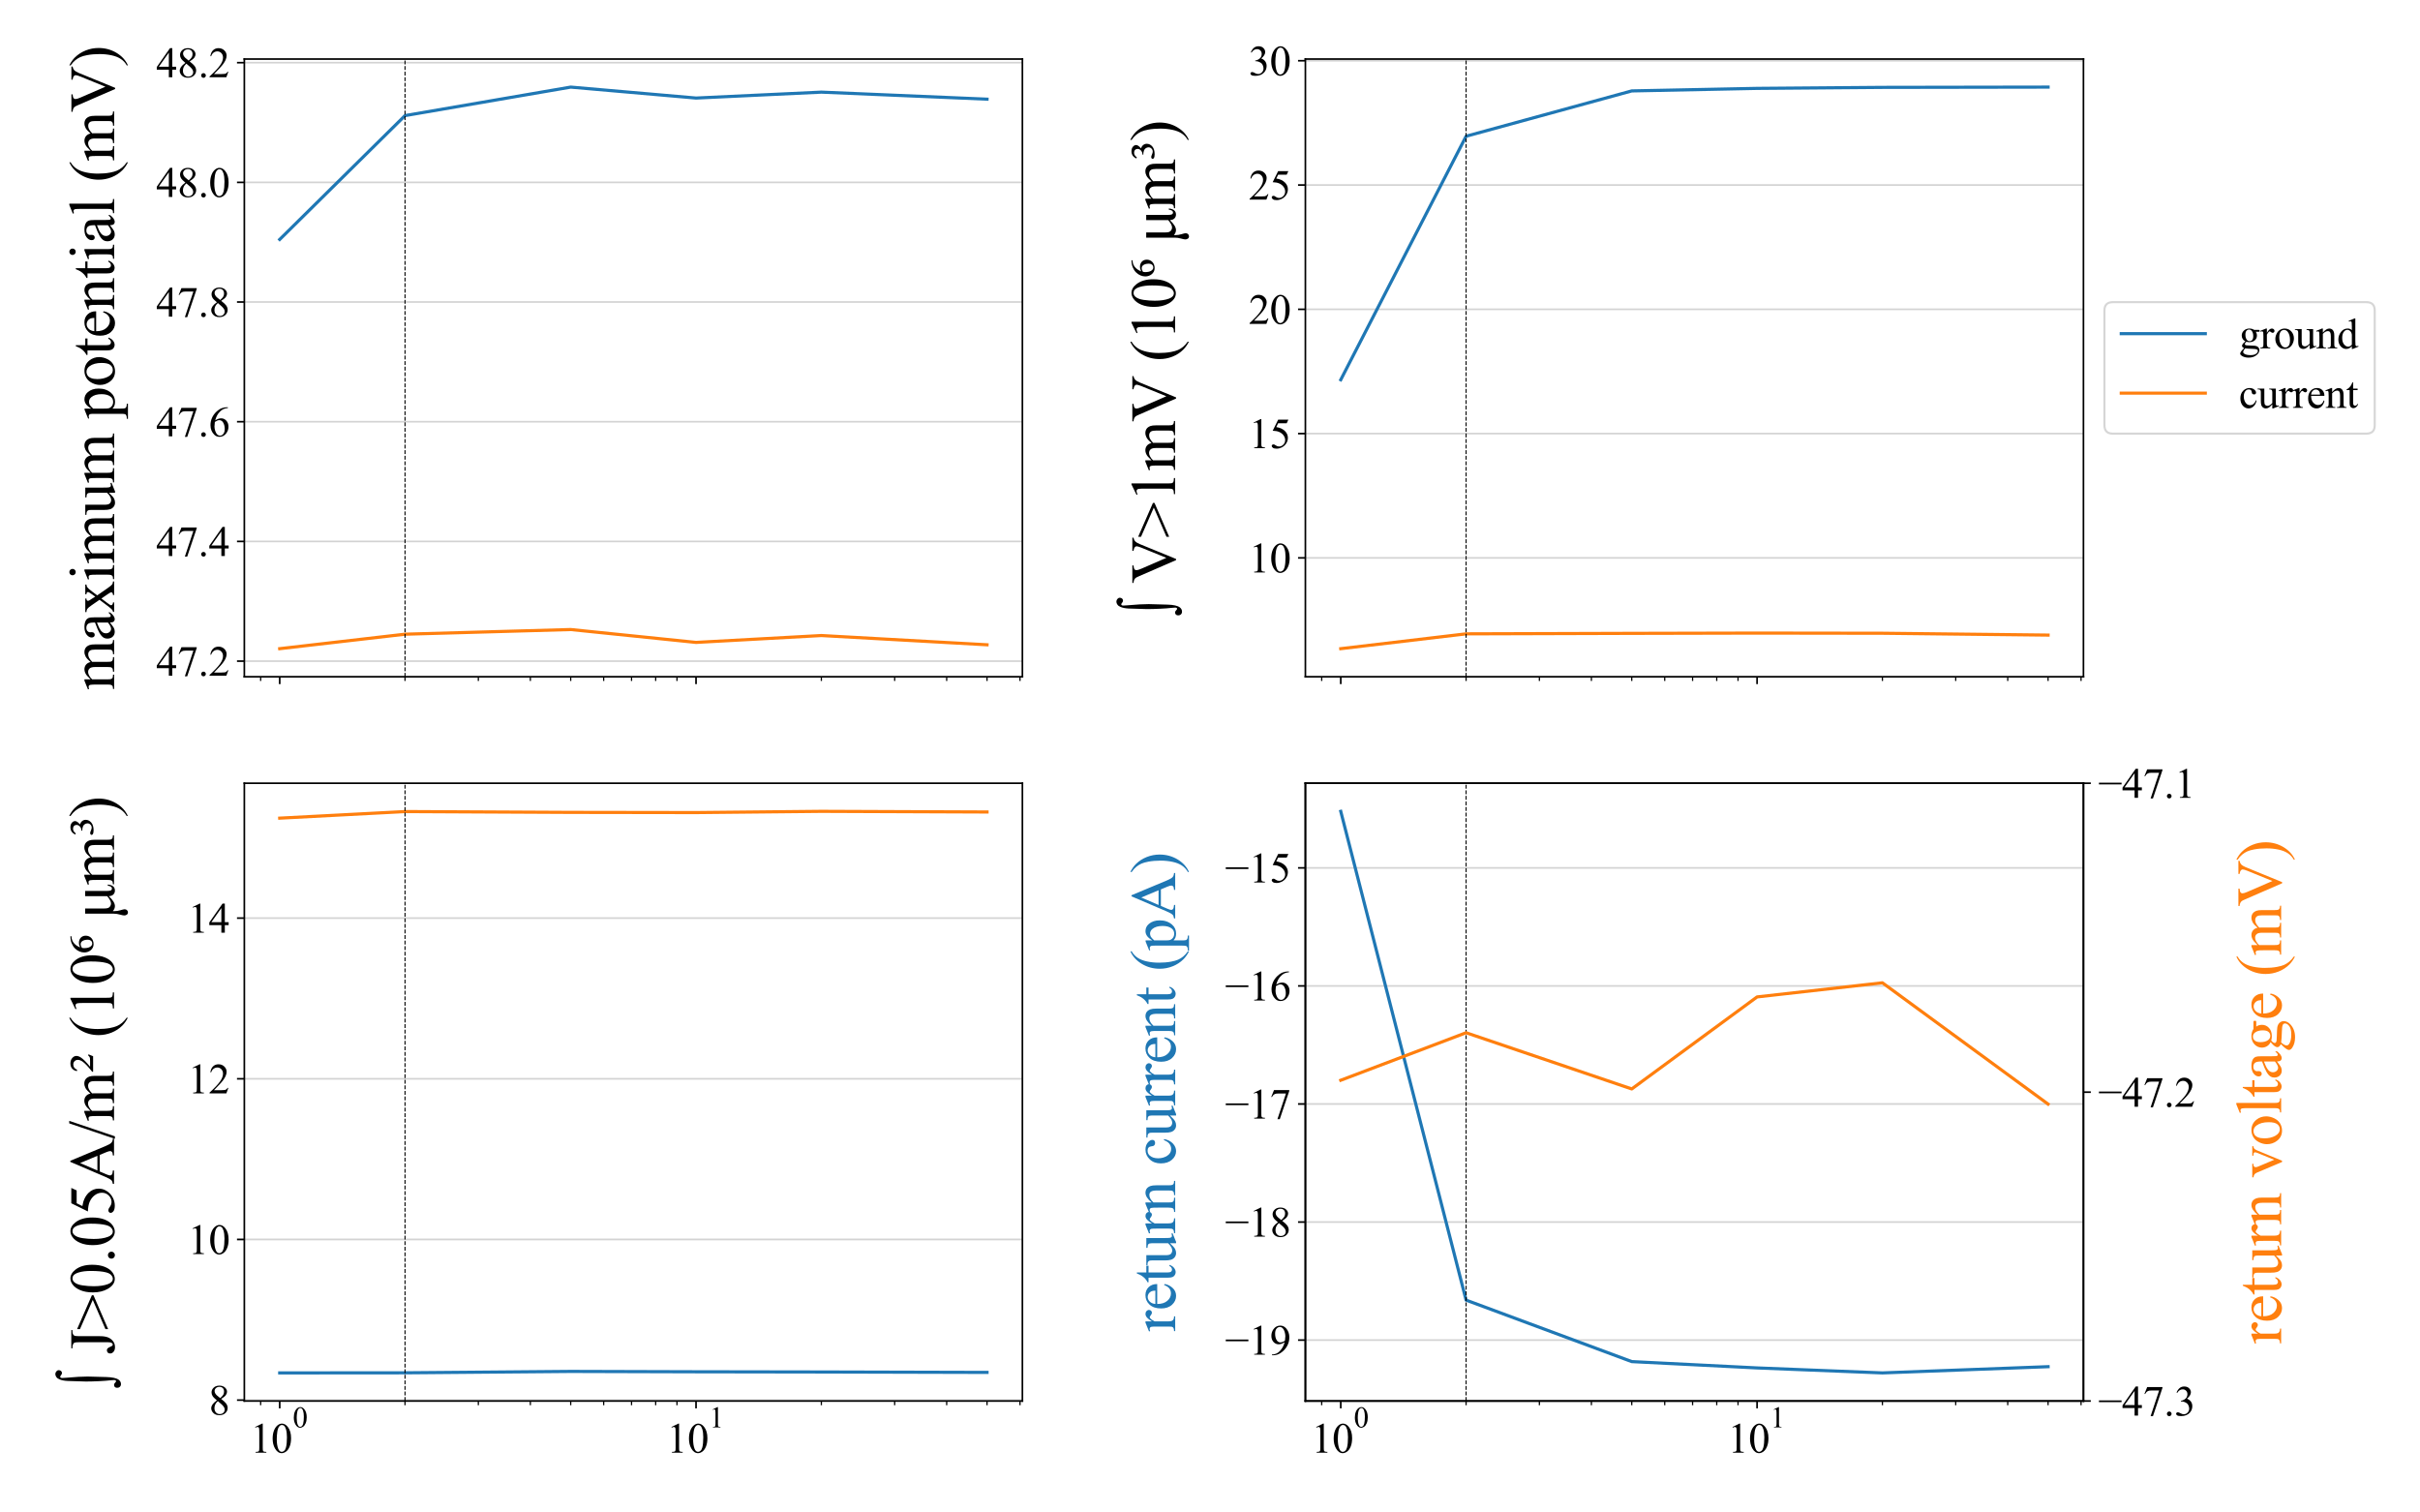 <?xml version="1.0" encoding="utf-8" standalone="no"?>
<!DOCTYPE svg PUBLIC "-//W3C//DTD SVG 1.1//EN"
  "http://www.w3.org/Graphics/SVG/1.1/DTD/svg11.dtd">
<svg xmlns:xlink="http://www.w3.org/1999/xlink" width="1152pt" height="720pt" viewBox="0 0 1152 720" xmlns="http://www.w3.org/2000/svg" version="1.1">
 <defs>
  <style type="text/css">*{stroke-linejoin: round; stroke-linecap: butt}</style>
 </defs>
 <g id="figure_1">
  <g id="patch_1">
   <path d="M 0 720 
L 1152 720 
L 1152 0 
L 0 0 
z
" style="fill: #ffffff"/>
  </g>
  <g id="axes_1">
   <g id="patch_2">
    <path d="M 116.313 322.16 
L 486.695 322.16 
L 486.695 28.099 
L 116.313 28.099 
z
" style="fill: #ffffff"/>
   </g>
   <g id="matplotlib.axis_1">
    <g id="xtick_1">
     <g id="line2d_1">
      <defs>
       <path id="m77a2d3d9bc" d="M 0 0 
L 0 3.5 
" style="stroke: #000000; stroke-width: 0.8"/>
      </defs>
      <g>
       <use xlink:href="#m77a2d3d9bc" x="133.148" y="322.16" style="stroke: #000000; stroke-width: 0.8"/>
      </g>
     </g>
    </g>
    <g id="xtick_2">
     <g id="line2d_2">
      <g>
       <use xlink:href="#m77a2d3d9bc" x="331.334" y="322.16" style="stroke: #000000; stroke-width: 0.8"/>
      </g>
     </g>
    </g>
    <g id="xtick_3">
     <g id="line2d_3">
      <defs>
       <path id="me21cf9137b" d="M 0 0 
L 0 2 
" style="stroke: #000000; stroke-width: 0.6"/>
      </defs>
      <g>
       <use xlink:href="#me21cf9137b" x="124.08" y="322.16" style="stroke: #000000; stroke-width: 0.6"/>
      </g>
     </g>
    </g>
    <g id="xtick_4">
     <g id="line2d_4">
      <g>
       <use xlink:href="#me21cf9137b" x="192.808" y="322.16" style="stroke: #000000; stroke-width: 0.6"/>
      </g>
     </g>
    </g>
    <g id="xtick_5">
     <g id="line2d_5">
      <g>
       <use xlink:href="#me21cf9137b" x="227.707" y="322.16" style="stroke: #000000; stroke-width: 0.6"/>
      </g>
     </g>
    </g>
    <g id="xtick_6">
     <g id="line2d_6">
      <g>
       <use xlink:href="#me21cf9137b" x="252.468" y="322.16" style="stroke: #000000; stroke-width: 0.6"/>
      </g>
     </g>
    </g>
    <g id="xtick_7">
     <g id="line2d_7">
      <g>
       <use xlink:href="#me21cf9137b" x="271.674" y="322.16" style="stroke: #000000; stroke-width: 0.6"/>
      </g>
     </g>
    </g>
    <g id="xtick_8">
     <g id="line2d_8">
      <g>
       <use xlink:href="#me21cf9137b" x="287.367" y="322.16" style="stroke: #000000; stroke-width: 0.6"/>
      </g>
     </g>
    </g>
    <g id="xtick_9">
     <g id="line2d_9">
      <g>
       <use xlink:href="#me21cf9137b" x="300.634" y="322.16" style="stroke: #000000; stroke-width: 0.6"/>
      </g>
     </g>
    </g>
    <g id="xtick_10">
     <g id="line2d_10">
      <g>
       <use xlink:href="#me21cf9137b" x="312.128" y="322.16" style="stroke: #000000; stroke-width: 0.6"/>
      </g>
     </g>
    </g>
    <g id="xtick_11">
     <g id="line2d_11">
      <g>
       <use xlink:href="#me21cf9137b" x="322.265" y="322.16" style="stroke: #000000; stroke-width: 0.6"/>
      </g>
     </g>
    </g>
    <g id="xtick_12">
     <g id="line2d_12">
      <g>
       <use xlink:href="#me21cf9137b" x="390.994" y="322.16" style="stroke: #000000; stroke-width: 0.6"/>
      </g>
     </g>
    </g>
    <g id="xtick_13">
     <g id="line2d_13">
      <g>
       <use xlink:href="#me21cf9137b" x="425.892" y="322.16" style="stroke: #000000; stroke-width: 0.6"/>
      </g>
     </g>
    </g>
    <g id="xtick_14">
     <g id="line2d_14">
      <g>
       <use xlink:href="#me21cf9137b" x="450.653" y="322.16" style="stroke: #000000; stroke-width: 0.6"/>
      </g>
     </g>
    </g>
    <g id="xtick_15">
     <g id="line2d_15">
      <g>
       <use xlink:href="#me21cf9137b" x="469.859" y="322.16" style="stroke: #000000; stroke-width: 0.6"/>
      </g>
     </g>
    </g>
    <g id="xtick_16">
     <g id="line2d_16">
      <g>
       <use xlink:href="#me21cf9137b" x="485.552" y="322.16" style="stroke: #000000; stroke-width: 0.6"/>
      </g>
     </g>
    </g>
   </g>
   <g id="matplotlib.axis_2">
    <g id="ytick_1">
     <g id="line2d_17">
      <path d="M 116.313 314.718 
L 486.695 314.718 
" clip-path="url(#p35e7a88061)" style="fill: none; stroke: #d3d3d3; stroke-width: 0.8; stroke-linecap: square"/>
     </g>
     <g id="line2d_18">
      <defs>
       <path id="m43e7c98e44" d="M 0 0 
L -3.5 0 
" style="stroke: #000000; stroke-width: 0.8"/>
      </defs>
      <g>
       <use xlink:href="#m43e7c98e44" x="116.313" y="314.718" style="stroke: #000000; stroke-width: 0.8"/>
      </g>
     </g>
     <g id="text_1">
      <!-- 47.2 -->
      <g transform="translate(74.313 321.662)scale(0.2 -0.2)">
       <defs>
        <path id="TimesNewRomanPSMT-34" d="M 2978 1563 
L 2978 1119 
L 2409 1119 
L 2409 0 
L 1894 0 
L 1894 1119 
L 100 1119 
L 100 1519 
L 2066 4325 
L 2409 4325 
L 2409 1563 
L 2978 1563 
z
M 1894 1563 
L 1894 3666 
L 406 1563 
L 1894 1563 
z
" transform="scale(0.016)"/>
        <path id="TimesNewRomanPSMT-37" d="M 644 4238 
L 2916 4238 
L 2916 4119 
L 1503 -88 
L 1153 -88 
L 2419 3728 
L 1253 3728 
Q 900 3728 750 3644 
Q 488 3500 328 3200 
L 238 3234 
L 644 4238 
z
" transform="scale(0.016)"/>
        <path id="TimesNewRomanPSMT-2e" d="M 800 606 
Q 947 606 1047 504 
Q 1147 403 1147 259 
Q 1147 116 1045 14 
Q 944 -88 800 -88 
Q 656 -88 554 14 
Q 453 116 453 259 
Q 453 406 554 506 
Q 656 606 800 606 
z
" transform="scale(0.016)"/>
        <path id="TimesNewRomanPSMT-32" d="M 2934 816 
L 2638 0 
L 138 0 
L 138 116 
Q 1241 1122 1691 1759 
Q 2141 2397 2141 2925 
Q 2141 3328 1894 3587 
Q 1647 3847 1303 3847 
Q 991 3847 742 3664 
Q 494 3481 375 3128 
L 259 3128 
Q 338 3706 661 4015 
Q 984 4325 1469 4325 
Q 1984 4325 2329 3994 
Q 2675 3663 2675 3213 
Q 2675 2891 2525 2569 
Q 2294 2063 1775 1497 
Q 997 647 803 472 
L 1909 472 
Q 2247 472 2383 497 
Q 2519 522 2628 598 
Q 2738 675 2819 816 
L 2934 816 
z
" transform="scale(0.016)"/>
       </defs>
       <use xlink:href="#TimesNewRomanPSMT-34"/>
       <use xlink:href="#TimesNewRomanPSMT-37" x="50"/>
       <use xlink:href="#TimesNewRomanPSMT-2e" x="100"/>
       <use xlink:href="#TimesNewRomanPSMT-32" x="125"/>
      </g>
     </g>
    </g>
    <g id="ytick_2">
     <g id="line2d_19">
      <path d="M 116.313 257.738 
L 486.695 257.738 
" clip-path="url(#p35e7a88061)" style="fill: none; stroke: #d3d3d3; stroke-width: 0.8; stroke-linecap: square"/>
     </g>
     <g id="line2d_20">
      <g>
       <use xlink:href="#m43e7c98e44" x="116.313" y="257.738" style="stroke: #000000; stroke-width: 0.8"/>
      </g>
     </g>
     <g id="text_2">
      <!-- 47.4 -->
      <g transform="translate(74.313 264.682)scale(0.2 -0.2)">
       <use xlink:href="#TimesNewRomanPSMT-34"/>
       <use xlink:href="#TimesNewRomanPSMT-37" x="50"/>
       <use xlink:href="#TimesNewRomanPSMT-2e" x="100"/>
       <use xlink:href="#TimesNewRomanPSMT-34" x="125"/>
      </g>
     </g>
    </g>
    <g id="ytick_3">
     <g id="line2d_21">
      <path d="M 116.313 200.759 
L 486.695 200.759 
" clip-path="url(#p35e7a88061)" style="fill: none; stroke: #d3d3d3; stroke-width: 0.8; stroke-linecap: square"/>
     </g>
     <g id="line2d_22">
      <g>
       <use xlink:href="#m43e7c98e44" x="116.313" y="200.759" style="stroke: #000000; stroke-width: 0.8"/>
      </g>
     </g>
     <g id="text_3">
      <!-- 47.6 -->
      <g transform="translate(74.313 207.702)scale(0.2 -0.2)">
       <defs>
        <path id="TimesNewRomanPSMT-36" d="M 2869 4325 
L 2869 4209 
Q 2456 4169 2195 4045 
Q 1934 3922 1679 3669 
Q 1425 3416 1258 3105 
Q 1091 2794 978 2366 
Q 1428 2675 1881 2675 
Q 2316 2675 2634 2325 
Q 2953 1975 2953 1425 
Q 2953 894 2631 456 
Q 2244 -75 1606 -75 
Q 1172 -75 869 213 
Q 275 772 275 1663 
Q 275 2231 503 2743 
Q 731 3256 1154 3653 
Q 1578 4050 1965 4187 
Q 2353 4325 2688 4325 
L 2869 4325 
z
M 925 2138 
Q 869 1716 869 1456 
Q 869 1156 980 804 
Q 1091 453 1309 247 
Q 1469 100 1697 100 
Q 1969 100 2183 356 
Q 2397 613 2397 1088 
Q 2397 1622 2184 2012 
Q 1972 2403 1581 2403 
Q 1463 2403 1327 2353 
Q 1191 2303 925 2138 
z
" transform="scale(0.016)"/>
       </defs>
       <use xlink:href="#TimesNewRomanPSMT-34"/>
       <use xlink:href="#TimesNewRomanPSMT-37" x="50"/>
       <use xlink:href="#TimesNewRomanPSMT-2e" x="100"/>
       <use xlink:href="#TimesNewRomanPSMT-36" x="125"/>
      </g>
     </g>
    </g>
    <g id="ytick_4">
     <g id="line2d_23">
      <path d="M 116.313 143.779 
L 486.695 143.779 
" clip-path="url(#p35e7a88061)" style="fill: none; stroke: #d3d3d3; stroke-width: 0.8; stroke-linecap: square"/>
     </g>
     <g id="line2d_24">
      <g>
       <use xlink:href="#m43e7c98e44" x="116.313" y="143.779" style="stroke: #000000; stroke-width: 0.8"/>
      </g>
     </g>
     <g id="text_4">
      <!-- 47.8 -->
      <g transform="translate(74.313 150.722)scale(0.2 -0.2)">
       <defs>
        <path id="TimesNewRomanPSMT-38" d="M 1228 2134 
Q 725 2547 579 2797 
Q 434 3047 434 3316 
Q 434 3728 753 4026 
Q 1072 4325 1600 4325 
Q 2113 4325 2425 4047 
Q 2738 3769 2738 3413 
Q 2738 3175 2569 2928 
Q 2400 2681 1866 2347 
Q 2416 1922 2594 1678 
Q 2831 1359 2831 1006 
Q 2831 559 2490 242 
Q 2150 -75 1597 -75 
Q 994 -75 656 303 
Q 388 606 388 966 
Q 388 1247 577 1523 
Q 766 1800 1228 2134 
z
M 1719 2469 
Q 2094 2806 2194 3001 
Q 2294 3197 2294 3444 
Q 2294 3772 2109 3958 
Q 1925 4144 1606 4144 
Q 1288 4144 1088 3959 
Q 888 3775 888 3528 
Q 888 3366 970 3203 
Q 1053 3041 1206 2894 
L 1719 2469 
z
M 1375 2016 
Q 1116 1797 991 1539 
Q 866 1281 866 981 
Q 866 578 1086 336 
Q 1306 94 1647 94 
Q 1984 94 2187 284 
Q 2391 475 2391 747 
Q 2391 972 2272 1150 
Q 2050 1481 1375 2016 
z
" transform="scale(0.016)"/>
       </defs>
       <use xlink:href="#TimesNewRomanPSMT-34"/>
       <use xlink:href="#TimesNewRomanPSMT-37" x="50"/>
       <use xlink:href="#TimesNewRomanPSMT-2e" x="100"/>
       <use xlink:href="#TimesNewRomanPSMT-38" x="125"/>
      </g>
     </g>
    </g>
    <g id="ytick_5">
     <g id="line2d_25">
      <path d="M 116.313 86.799 
L 486.695 86.799 
" clip-path="url(#p35e7a88061)" style="fill: none; stroke: #d3d3d3; stroke-width: 0.8; stroke-linecap: square"/>
     </g>
     <g id="line2d_26">
      <g>
       <use xlink:href="#m43e7c98e44" x="116.313" y="86.799" style="stroke: #000000; stroke-width: 0.8"/>
      </g>
     </g>
     <g id="text_5">
      <!-- 48.0 -->
      <g transform="translate(74.313 93.743)scale(0.2 -0.2)">
       <defs>
        <path id="TimesNewRomanPSMT-30" d="M 231 2094 
Q 231 2819 450 3342 
Q 669 3866 1031 4122 
Q 1313 4325 1613 4325 
Q 2100 4325 2488 3828 
Q 2972 3213 2972 2159 
Q 2972 1422 2759 906 
Q 2547 391 2217 158 
Q 1888 -75 1581 -75 
Q 975 -75 572 641 
Q 231 1244 231 2094 
z
M 844 2016 
Q 844 1141 1059 588 
Q 1238 122 1591 122 
Q 1759 122 1940 273 
Q 2122 425 2216 781 
Q 2359 1319 2359 2297 
Q 2359 3022 2209 3506 
Q 2097 3866 1919 4016 
Q 1791 4119 1609 4119 
Q 1397 4119 1231 3928 
Q 1006 3669 925 3112 
Q 844 2556 844 2016 
z
" transform="scale(0.016)"/>
       </defs>
       <use xlink:href="#TimesNewRomanPSMT-34"/>
       <use xlink:href="#TimesNewRomanPSMT-38" x="50"/>
       <use xlink:href="#TimesNewRomanPSMT-2e" x="100"/>
       <use xlink:href="#TimesNewRomanPSMT-30" x="125"/>
      </g>
     </g>
    </g>
    <g id="ytick_6">
     <g id="line2d_27">
      <path d="M 116.313 29.819 
L 486.695 29.819 
" clip-path="url(#p35e7a88061)" style="fill: none; stroke: #d3d3d3; stroke-width: 0.8; stroke-linecap: square"/>
     </g>
     <g id="line2d_28">
      <g>
       <use xlink:href="#m43e7c98e44" x="116.313" y="29.819" style="stroke: #000000; stroke-width: 0.8"/>
      </g>
     </g>
     <g id="text_6">
      <!-- 48.2 -->
      <g transform="translate(74.313 36.763)scale(0.2 -0.2)">
       <use xlink:href="#TimesNewRomanPSMT-34"/>
       <use xlink:href="#TimesNewRomanPSMT-38" x="50"/>
       <use xlink:href="#TimesNewRomanPSMT-2e" x="100"/>
       <use xlink:href="#TimesNewRomanPSMT-32" x="125"/>
      </g>
     </g>
    </g>
    <g id="text_7">
     <!-- maximum potential (mV) -->
     <g transform="translate(54.338 328.432)rotate(-90)scale(0.3 -0.3)">
      <defs>
       <path id="TimesNewRomanPSMT-6d" d="M 1050 2338 
Q 1363 2650 1419 2697 
Q 1559 2816 1721 2881 
Q 1884 2947 2044 2947 
Q 2313 2947 2506 2790 
Q 2700 2634 2766 2338 
Q 3088 2713 3309 2830 
Q 3531 2947 3766 2947 
Q 3994 2947 4170 2830 
Q 4347 2713 4450 2447 
Q 4519 2266 4519 1878 
L 4519 647 
Q 4519 378 4559 278 
Q 4591 209 4675 161 
Q 4759 113 4950 113 
L 4950 0 
L 3538 0 
L 3538 113 
L 3597 113 
Q 3781 113 3884 184 
Q 3956 234 3988 344 
Q 4000 397 4000 647 
L 4000 1878 
Q 4000 2228 3916 2372 
Q 3794 2572 3525 2572 
Q 3359 2572 3192 2489 
Q 3025 2406 2788 2181 
L 2781 2147 
L 2788 2013 
L 2788 647 
Q 2788 353 2820 281 
Q 2853 209 2943 161 
Q 3034 113 3253 113 
L 3253 0 
L 1806 0 
L 1806 113 
Q 2044 113 2133 169 
Q 2222 225 2256 338 
Q 2272 391 2272 647 
L 2272 1878 
Q 2272 2228 2169 2381 
Q 2031 2581 1784 2581 
Q 1616 2581 1450 2491 
Q 1191 2353 1050 2181 
L 1050 647 
Q 1050 366 1089 281 
Q 1128 197 1204 155 
Q 1281 113 1516 113 
L 1516 0 
L 100 0 
L 100 113 
Q 297 113 375 155 
Q 453 197 493 289 
Q 534 381 534 647 
L 534 1741 
Q 534 2213 506 2350 
Q 484 2453 437 2492 
Q 391 2531 309 2531 
Q 222 2531 100 2484 
L 53 2597 
L 916 2947 
L 1050 2947 
L 1050 2338 
z
" transform="scale(0.016)"/>
       <path id="TimesNewRomanPSMT-61" d="M 1822 413 
Q 1381 72 1269 19 
Q 1100 -59 909 -59 
Q 613 -59 420 144 
Q 228 347 228 678 
Q 228 888 322 1041 
Q 450 1253 767 1440 
Q 1084 1628 1822 1897 
L 1822 2009 
Q 1822 2438 1686 2597 
Q 1550 2756 1291 2756 
Q 1094 2756 978 2650 
Q 859 2544 859 2406 
L 866 2225 
Q 866 2081 792 2003 
Q 719 1925 600 1925 
Q 484 1925 411 2006 
Q 338 2088 338 2228 
Q 338 2497 613 2722 
Q 888 2947 1384 2947 
Q 1766 2947 2009 2819 
Q 2194 2722 2281 2516 
Q 2338 2381 2338 1966 
L 2338 994 
Q 2338 584 2353 492 
Q 2369 400 2405 369 
Q 2441 338 2488 338 
Q 2538 338 2575 359 
Q 2641 400 2828 588 
L 2828 413 
Q 2478 -56 2159 -56 
Q 2006 -56 1915 50 
Q 1825 156 1822 413 
z
M 1822 616 
L 1822 1706 
Q 1350 1519 1213 1441 
Q 966 1303 859 1153 
Q 753 1003 753 825 
Q 753 600 887 451 
Q 1022 303 1197 303 
Q 1434 303 1822 616 
z
" transform="scale(0.016)"/>
       <path id="TimesNewRomanPSMT-78" d="M 84 2863 
L 1431 2863 
L 1431 2747 
Q 1303 2747 1251 2703 
Q 1200 2659 1200 2588 
Q 1200 2513 1309 2356 
Q 1344 2306 1413 2200 
L 1616 1875 
L 1850 2200 
Q 2075 2509 2075 2591 
Q 2075 2656 2022 2701 
Q 1969 2747 1850 2747 
L 1850 2863 
L 2819 2863 
L 2819 2747 
Q 2666 2738 2553 2663 
Q 2400 2556 2134 2200 
L 1744 1678 
L 2456 653 
Q 2719 275 2831 198 
Q 2944 122 3122 113 
L 3122 0 
L 1772 0 
L 1772 113 
Q 1913 113 1991 175 
Q 2050 219 2050 291 
Q 2050 363 1850 653 
L 1431 1266 
L 972 653 
Q 759 369 759 316 
Q 759 241 829 180 
Q 900 119 1041 113 
L 1041 0 
L 106 0 
L 106 113 
Q 219 128 303 191 
Q 422 281 703 653 
L 1303 1450 
L 759 2238 
Q 528 2575 401 2661 
Q 275 2747 84 2747 
L 84 2863 
z
" transform="scale(0.016)"/>
       <path id="TimesNewRomanPSMT-69" d="M 928 4444 
Q 1059 4444 1151 4351 
Q 1244 4259 1244 4128 
Q 1244 3997 1151 3903 
Q 1059 3809 928 3809 
Q 797 3809 703 3903 
Q 609 3997 609 4128 
Q 609 4259 701 4351 
Q 794 4444 928 4444 
z
M 1188 2947 
L 1188 647 
Q 1188 378 1227 289 
Q 1266 200 1342 156 
Q 1419 113 1622 113 
L 1622 0 
L 231 0 
L 231 113 
Q 441 113 512 153 
Q 584 194 626 287 
Q 669 381 669 647 
L 669 1750 
Q 669 2216 641 2353 
Q 619 2453 572 2492 
Q 525 2531 444 2531 
Q 356 2531 231 2484 
L 188 2597 
L 1050 2947 
L 1188 2947 
z
" transform="scale(0.016)"/>
       <path id="TimesNewRomanPSMT-75" d="M 2709 2863 
L 2709 1128 
Q 2709 631 2732 520 
Q 2756 409 2807 365 
Q 2859 322 2928 322 
Q 3025 322 3147 375 
L 3191 266 
L 2334 -88 
L 2194 -88 
L 2194 519 
Q 1825 119 1631 15 
Q 1438 -88 1222 -88 
Q 981 -88 804 51 
Q 628 191 559 409 
Q 491 628 491 1028 
L 491 2306 
Q 491 2509 447 2587 
Q 403 2666 317 2708 
Q 231 2750 6 2747 
L 6 2863 
L 1009 2863 
L 1009 947 
Q 1009 547 1148 422 
Q 1288 297 1484 297 
Q 1619 297 1789 381 
Q 1959 466 2194 703 
L 2194 2325 
Q 2194 2569 2105 2655 
Q 2016 2741 1734 2747 
L 1734 2863 
L 2709 2863 
z
" transform="scale(0.016)"/>
       <path id="TimesNewRomanPSMT-20" transform="scale(0.016)"/>
       <path id="TimesNewRomanPSMT-70" d="M -6 2578 
L 875 2934 
L 994 2934 
L 994 2266 
Q 1216 2644 1439 2795 
Q 1663 2947 1909 2947 
Q 2341 2947 2628 2609 
Q 2981 2197 2981 1534 
Q 2981 794 2556 309 
Q 2206 -88 1675 -88 
Q 1444 -88 1275 -22 
Q 1150 25 994 166 
L 994 -706 
Q 994 -1000 1030 -1079 
Q 1066 -1159 1155 -1206 
Q 1244 -1253 1478 -1253 
L 1478 -1369 
L -22 -1369 
L -22 -1253 
L 56 -1253 
Q 228 -1256 350 -1188 
Q 409 -1153 442 -1076 
Q 475 -1000 475 -688 
L 475 2019 
Q 475 2297 450 2372 
Q 425 2447 370 2484 
Q 316 2522 222 2522 
Q 147 2522 31 2478 
L -6 2578 
z
M 994 2081 
L 994 1013 
Q 994 666 1022 556 
Q 1066 375 1236 237 
Q 1406 100 1666 100 
Q 1978 100 2172 344 
Q 2425 663 2425 1241 
Q 2425 1897 2138 2250 
Q 1938 2494 1663 2494 
Q 1513 2494 1366 2419 
Q 1253 2363 994 2081 
z
" transform="scale(0.016)"/>
       <path id="TimesNewRomanPSMT-6f" d="M 1600 2947 
Q 2250 2947 2644 2453 
Q 2978 2031 2978 1484 
Q 2978 1100 2793 706 
Q 2609 313 2286 112 
Q 1963 -88 1566 -88 
Q 919 -88 538 428 
Q 216 863 216 1403 
Q 216 1797 411 2186 
Q 606 2575 925 2761 
Q 1244 2947 1600 2947 
z
M 1503 2744 
Q 1338 2744 1170 2645 
Q 1003 2547 900 2300 
Q 797 2053 797 1666 
Q 797 1041 1045 587 
Q 1294 134 1700 134 
Q 2003 134 2200 384 
Q 2397 634 2397 1244 
Q 2397 2006 2069 2444 
Q 1847 2744 1503 2744 
z
" transform="scale(0.016)"/>
       <path id="TimesNewRomanPSMT-74" d="M 1031 3803 
L 1031 2863 
L 1700 2863 
L 1700 2644 
L 1031 2644 
L 1031 788 
Q 1031 509 1111 412 
Q 1191 316 1316 316 
Q 1419 316 1516 380 
Q 1613 444 1666 569 
L 1788 569 
Q 1678 263 1478 108 
Q 1278 -47 1066 -47 
Q 922 -47 784 33 
Q 647 113 581 261 
Q 516 409 516 719 
L 516 2644 
L 63 2644 
L 63 2747 
Q 234 2816 414 2980 
Q 594 3144 734 3369 
Q 806 3488 934 3803 
L 1031 3803 
z
" transform="scale(0.016)"/>
       <path id="TimesNewRomanPSMT-65" d="M 681 1784 
Q 678 1147 991 784 
Q 1303 422 1725 422 
Q 2006 422 2214 576 
Q 2422 731 2563 1106 
L 2659 1044 
Q 2594 616 2278 264 
Q 1963 -88 1488 -88 
Q 972 -88 605 314 
Q 238 716 238 1394 
Q 238 2128 614 2539 
Q 991 2950 1559 2950 
Q 2041 2950 2350 2633 
Q 2659 2316 2659 1784 
L 681 1784 
z
M 681 1966 
L 2006 1966 
Q 1991 2241 1941 2353 
Q 1863 2528 1708 2628 
Q 1553 2728 1384 2728 
Q 1125 2728 920 2526 
Q 716 2325 681 1966 
z
" transform="scale(0.016)"/>
       <path id="TimesNewRomanPSMT-6e" d="M 1034 2341 
Q 1538 2947 1994 2947 
Q 2228 2947 2397 2830 
Q 2566 2713 2666 2444 
Q 2734 2256 2734 1869 
L 2734 647 
Q 2734 375 2778 278 
Q 2813 200 2889 156 
Q 2966 113 3172 113 
L 3172 0 
L 1756 0 
L 1756 113 
L 1816 113 
Q 2016 113 2095 173 
Q 2175 234 2206 353 
Q 2219 400 2219 647 
L 2219 1819 
Q 2219 2209 2117 2386 
Q 2016 2563 1775 2563 
Q 1403 2563 1034 2156 
L 1034 647 
Q 1034 356 1069 288 
Q 1113 197 1189 155 
Q 1266 113 1500 113 
L 1500 0 
L 84 0 
L 84 113 
L 147 113 
Q 366 113 442 223 
Q 519 334 519 647 
L 519 1709 
Q 519 2225 495 2337 
Q 472 2450 423 2490 
Q 375 2531 294 2531 
Q 206 2531 84 2484 
L 38 2597 
L 900 2947 
L 1034 2947 
L 1034 2341 
z
" transform="scale(0.016)"/>
       <path id="TimesNewRomanPSMT-6c" d="M 1184 4444 
L 1184 647 
Q 1184 378 1223 290 
Q 1263 203 1344 158 
Q 1425 113 1647 113 
L 1647 0 
L 244 0 
L 244 113 
Q 441 113 512 153 
Q 584 194 625 287 
Q 666 381 666 647 
L 666 3247 
Q 666 3731 644 3842 
Q 622 3953 573 3993 
Q 525 4034 450 4034 
Q 369 4034 244 3984 
L 191 4094 
L 1044 4444 
L 1184 4444 
z
" transform="scale(0.016)"/>
       <path id="TimesNewRomanPSMT-28" d="M 1988 -1253 
L 1988 -1369 
Q 1516 -1131 1200 -813 
Q 750 -359 506 256 
Q 263 872 263 1534 
Q 263 2503 741 3301 
Q 1219 4100 1988 4444 
L 1988 4313 
Q 1603 4100 1356 3731 
Q 1109 3363 987 2797 
Q 866 2231 866 1616 
Q 866 947 969 400 
Q 1050 -31 1165 -292 
Q 1281 -553 1476 -793 
Q 1672 -1034 1988 -1253 
z
" transform="scale(0.016)"/>
       <path id="TimesNewRomanPSMT-56" d="M 4544 4238 
L 4544 4122 
Q 4319 4081 4203 3978 
Q 4038 3825 3909 3509 
L 2431 -97 
L 2316 -97 
L 728 3556 
Q 606 3838 556 3900 
Q 478 3997 364 4051 
Q 250 4106 56 4122 
L 56 4238 
L 1788 4238 
L 1788 4122 
Q 1494 4094 1406 4022 
Q 1319 3950 1319 3838 
Q 1319 3681 1463 3350 
L 2541 866 
L 3541 3319 
Q 3688 3681 3688 3822 
Q 3688 3913 3597 3995 
Q 3506 4078 3291 4113 
Q 3275 4116 3238 4122 
L 3238 4238 
L 4544 4238 
z
" transform="scale(0.016)"/>
       <path id="TimesNewRomanPSMT-29" d="M 144 4313 
L 144 4444 
Q 619 4209 934 3891 
Q 1381 3434 1625 2820 
Q 1869 2206 1869 1541 
Q 1869 572 1392 -226 
Q 916 -1025 144 -1369 
L 144 -1253 
Q 528 -1038 776 -670 
Q 1025 -303 1145 264 
Q 1266 831 1266 1447 
Q 1266 2113 1163 2663 
Q 1084 3094 967 3353 
Q 850 3613 656 3853 
Q 463 4094 144 4313 
z
" transform="scale(0.016)"/>
      </defs>
      <use xlink:href="#TimesNewRomanPSMT-6d"/>
      <use xlink:href="#TimesNewRomanPSMT-61" x="77.783"/>
      <use xlink:href="#TimesNewRomanPSMT-78" x="122.168"/>
      <use xlink:href="#TimesNewRomanPSMT-69" x="172.168"/>
      <use xlink:href="#TimesNewRomanPSMT-6d" x="199.951"/>
      <use xlink:href="#TimesNewRomanPSMT-75" x="277.734"/>
      <use xlink:href="#TimesNewRomanPSMT-6d" x="327.734"/>
      <use xlink:href="#TimesNewRomanPSMT-20" x="405.518"/>
      <use xlink:href="#TimesNewRomanPSMT-70" x="430.518"/>
      <use xlink:href="#TimesNewRomanPSMT-6f" x="480.518"/>
      <use xlink:href="#TimesNewRomanPSMT-74" x="530.518"/>
      <use xlink:href="#TimesNewRomanPSMT-65" x="558.301"/>
      <use xlink:href="#TimesNewRomanPSMT-6e" x="602.686"/>
      <use xlink:href="#TimesNewRomanPSMT-74" x="652.686"/>
      <use xlink:href="#TimesNewRomanPSMT-69" x="680.469"/>
      <use xlink:href="#TimesNewRomanPSMT-61" x="708.252"/>
      <use xlink:href="#TimesNewRomanPSMT-6c" x="752.637"/>
      <use xlink:href="#TimesNewRomanPSMT-20" x="780.42"/>
      <use xlink:href="#TimesNewRomanPSMT-28" x="805.42"/>
      <use xlink:href="#TimesNewRomanPSMT-6d" x="838.721"/>
      <use xlink:href="#TimesNewRomanPSMT-56" x="916.504"/>
      <use xlink:href="#TimesNewRomanPSMT-29" x="988.721"/>
     </g>
    </g>
   </g>
   <g id="line2d_29">
    <path d="M 133.148 113.986 
L 192.808 55.027 
L 271.674 41.465 
L 331.334 46.676 
L 390.994 43.859 
L 469.859 47.209 
" clip-path="url(#p35e7a88061)" style="fill: none; stroke: #1f77b4; stroke-width: 1.5; stroke-linecap: square"/>
   </g>
   <g id="line2d_30">
    <path d="M 133.148 308.794 
L 192.808 301.901 
L 271.674 299.68 
L 331.334 305.811 
L 390.994 302.539 
L 469.859 306.939 
" clip-path="url(#p35e7a88061)" style="fill: none; stroke: #ff7f0e; stroke-width: 1.5; stroke-linecap: square"/>
   </g>
   <g id="line2d_31">
    <path d="M 192.808 322.16 
L 192.808 28.099 
" clip-path="url(#p35e7a88061)" style="fill: none; stroke-dasharray: 1.85,0.8; stroke-dashoffset: 0; stroke: #000000; stroke-width: 0.5"/>
   </g>
   <g id="patch_3">
    <path d="M 116.313 322.16 
L 116.313 28.099 
" style="fill: none; stroke: #000000; stroke-width: 0.8; stroke-linejoin: miter; stroke-linecap: square"/>
   </g>
   <g id="patch_4">
    <path d="M 486.695 322.16 
L 486.695 28.099 
" style="fill: none; stroke: #000000; stroke-width: 0.8; stroke-linejoin: miter; stroke-linecap: square"/>
   </g>
   <g id="patch_5">
    <path d="M 116.313 322.16 
L 486.695 322.16 
" style="fill: none; stroke: #000000; stroke-width: 0.8; stroke-linejoin: miter; stroke-linecap: square"/>
   </g>
   <g id="patch_6">
    <path d="M 116.313 28.099 
L 486.695 28.099 
" style="fill: none; stroke: #000000; stroke-width: 0.8; stroke-linejoin: miter; stroke-linecap: square"/>
   </g>
  </g>
  <g id="axes_2">
   <g id="patch_7">
    <path d="M 621.408 322.16 
L 991.79 322.16 
L 991.79 28.099 
L 621.408 28.099 
z
" style="fill: #ffffff"/>
   </g>
   <g id="matplotlib.axis_3">
    <g id="xtick_17">
     <g id="line2d_32">
      <g>
       <use xlink:href="#m77a2d3d9bc" x="638.243" y="322.16" style="stroke: #000000; stroke-width: 0.8"/>
      </g>
     </g>
    </g>
    <g id="xtick_18">
     <g id="line2d_33">
      <g>
       <use xlink:href="#m77a2d3d9bc" x="836.429" y="322.16" style="stroke: #000000; stroke-width: 0.8"/>
      </g>
     </g>
    </g>
    <g id="xtick_19">
     <g id="line2d_34">
      <g>
       <use xlink:href="#me21cf9137b" x="629.175" y="322.16" style="stroke: #000000; stroke-width: 0.6"/>
      </g>
     </g>
    </g>
    <g id="xtick_20">
     <g id="line2d_35">
      <g>
       <use xlink:href="#me21cf9137b" x="697.903" y="322.16" style="stroke: #000000; stroke-width: 0.6"/>
      </g>
     </g>
    </g>
    <g id="xtick_21">
     <g id="line2d_36">
      <g>
       <use xlink:href="#me21cf9137b" x="732.802" y="322.16" style="stroke: #000000; stroke-width: 0.6"/>
      </g>
     </g>
    </g>
    <g id="xtick_22">
     <g id="line2d_37">
      <g>
       <use xlink:href="#me21cf9137b" x="757.563" y="322.16" style="stroke: #000000; stroke-width: 0.6"/>
      </g>
     </g>
    </g>
    <g id="xtick_23">
     <g id="line2d_38">
      <g>
       <use xlink:href="#me21cf9137b" x="776.769" y="322.16" style="stroke: #000000; stroke-width: 0.6"/>
      </g>
     </g>
    </g>
    <g id="xtick_24">
     <g id="line2d_39">
      <g>
       <use xlink:href="#me21cf9137b" x="792.462" y="322.16" style="stroke: #000000; stroke-width: 0.6"/>
      </g>
     </g>
    </g>
    <g id="xtick_25">
     <g id="line2d_40">
      <g>
       <use xlink:href="#me21cf9137b" x="805.729" y="322.16" style="stroke: #000000; stroke-width: 0.6"/>
      </g>
     </g>
    </g>
    <g id="xtick_26">
     <g id="line2d_41">
      <g>
       <use xlink:href="#me21cf9137b" x="817.223" y="322.16" style="stroke: #000000; stroke-width: 0.6"/>
      </g>
     </g>
    </g>
    <g id="xtick_27">
     <g id="line2d_42">
      <g>
       <use xlink:href="#me21cf9137b" x="827.36" y="322.16" style="stroke: #000000; stroke-width: 0.6"/>
      </g>
     </g>
    </g>
    <g id="xtick_28">
     <g id="line2d_43">
      <g>
       <use xlink:href="#me21cf9137b" x="896.089" y="322.16" style="stroke: #000000; stroke-width: 0.6"/>
      </g>
     </g>
    </g>
    <g id="xtick_29">
     <g id="line2d_44">
      <g>
       <use xlink:href="#me21cf9137b" x="930.987" y="322.16" style="stroke: #000000; stroke-width: 0.6"/>
      </g>
     </g>
    </g>
    <g id="xtick_30">
     <g id="line2d_45">
      <g>
       <use xlink:href="#me21cf9137b" x="955.748" y="322.16" style="stroke: #000000; stroke-width: 0.6"/>
      </g>
     </g>
    </g>
    <g id="xtick_31">
     <g id="line2d_46">
      <g>
       <use xlink:href="#me21cf9137b" x="974.954" y="322.16" style="stroke: #000000; stroke-width: 0.6"/>
      </g>
     </g>
    </g>
    <g id="xtick_32">
     <g id="line2d_47">
      <g>
       <use xlink:href="#me21cf9137b" x="990.647" y="322.16" style="stroke: #000000; stroke-width: 0.6"/>
      </g>
     </g>
    </g>
   </g>
   <g id="matplotlib.axis_4">
    <g id="ytick_7">
     <g id="line2d_48">
      <path d="M 621.408 265.561 
L 991.79 265.561 
" clip-path="url(#pa91c3e84c6)" style="fill: none; stroke: #d3d3d3; stroke-width: 0.8; stroke-linecap: square"/>
     </g>
     <g id="line2d_49">
      <g>
       <use xlink:href="#m43e7c98e44" x="621.408" y="265.561" style="stroke: #000000; stroke-width: 0.8"/>
      </g>
     </g>
     <g id="text_8">
      <!-- 10 -->
      <g transform="translate(594.408 272.505)scale(0.2 -0.2)">
       <defs>
        <path id="TimesNewRomanPSMT-31" d="M 750 3822 
L 1781 4325 
L 1884 4325 
L 1884 747 
Q 1884 391 1914 303 
Q 1944 216 2037 169 
Q 2131 122 2419 116 
L 2419 0 
L 825 0 
L 825 116 
Q 1125 122 1212 167 
Q 1300 213 1334 289 
Q 1369 366 1369 747 
L 1369 3034 
Q 1369 3497 1338 3628 
Q 1316 3728 1258 3775 
Q 1200 3822 1119 3822 
Q 1003 3822 797 3725 
L 750 3822 
z
" transform="scale(0.016)"/>
       </defs>
       <use xlink:href="#TimesNewRomanPSMT-31"/>
       <use xlink:href="#TimesNewRomanPSMT-30" x="50"/>
      </g>
     </g>
    </g>
    <g id="ytick_8">
     <g id="line2d_50">
      <path d="M 621.408 206.4 
L 991.79 206.4 
" clip-path="url(#pa91c3e84c6)" style="fill: none; stroke: #d3d3d3; stroke-width: 0.8; stroke-linecap: square"/>
     </g>
     <g id="line2d_51">
      <g>
       <use xlink:href="#m43e7c98e44" x="621.408" y="206.4" style="stroke: #000000; stroke-width: 0.8"/>
      </g>
     </g>
     <g id="text_9">
      <!-- 15 -->
      <g transform="translate(594.408 213.344)scale(0.2 -0.2)">
       <defs>
        <path id="TimesNewRomanPSMT-35" d="M 2778 4238 
L 2534 3706 
L 1259 3706 
L 981 3138 
Q 1809 3016 2294 2522 
Q 2709 2097 2709 1522 
Q 2709 1188 2573 903 
Q 2438 619 2231 419 
Q 2025 219 1772 97 
Q 1413 -75 1034 -75 
Q 653 -75 479 54 
Q 306 184 306 341 
Q 306 428 378 495 
Q 450 563 559 563 
Q 641 563 702 538 
Q 763 513 909 409 
Q 1144 247 1384 247 
Q 1750 247 2026 523 
Q 2303 800 2303 1197 
Q 2303 1581 2056 1914 
Q 1809 2247 1375 2428 
Q 1034 2569 447 2591 
L 1259 4238 
L 2778 4238 
z
" transform="scale(0.016)"/>
       </defs>
       <use xlink:href="#TimesNewRomanPSMT-31"/>
       <use xlink:href="#TimesNewRomanPSMT-35" x="50"/>
      </g>
     </g>
    </g>
    <g id="ytick_9">
     <g id="line2d_52">
      <path d="M 621.408 147.239 
L 991.79 147.239 
" clip-path="url(#pa91c3e84c6)" style="fill: none; stroke: #d3d3d3; stroke-width: 0.8; stroke-linecap: square"/>
     </g>
     <g id="line2d_53">
      <g>
       <use xlink:href="#m43e7c98e44" x="621.408" y="147.239" style="stroke: #000000; stroke-width: 0.8"/>
      </g>
     </g>
     <g id="text_10">
      <!-- 20 -->
      <g transform="translate(594.408 154.183)scale(0.2 -0.2)">
       <use xlink:href="#TimesNewRomanPSMT-32"/>
       <use xlink:href="#TimesNewRomanPSMT-30" x="50"/>
      </g>
     </g>
    </g>
    <g id="ytick_10">
     <g id="line2d_54">
      <path d="M 621.408 88.078 
L 991.79 88.078 
" clip-path="url(#pa91c3e84c6)" style="fill: none; stroke: #d3d3d3; stroke-width: 0.8; stroke-linecap: square"/>
     </g>
     <g id="line2d_55">
      <g>
       <use xlink:href="#m43e7c98e44" x="621.408" y="88.078" style="stroke: #000000; stroke-width: 0.8"/>
      </g>
     </g>
     <g id="text_11">
      <!-- 25 -->
      <g transform="translate(594.408 95.022)scale(0.2 -0.2)">
       <use xlink:href="#TimesNewRomanPSMT-32"/>
       <use xlink:href="#TimesNewRomanPSMT-35" x="50"/>
      </g>
     </g>
    </g>
    <g id="ytick_11">
     <g id="line2d_56">
      <path d="M 621.408 28.917 
L 991.79 28.917 
" clip-path="url(#pa91c3e84c6)" style="fill: none; stroke: #d3d3d3; stroke-width: 0.8; stroke-linecap: square"/>
     </g>
     <g id="line2d_57">
      <g>
       <use xlink:href="#m43e7c98e44" x="621.408" y="28.917" style="stroke: #000000; stroke-width: 0.8"/>
      </g>
     </g>
     <g id="text_12">
      <!-- 30 -->
      <g transform="translate(594.408 35.861)scale(0.2 -0.2)">
       <defs>
        <path id="TimesNewRomanPSMT-33" d="M 325 3431 
Q 506 3859 782 4092 
Q 1059 4325 1472 4325 
Q 1981 4325 2253 3994 
Q 2459 3747 2459 3466 
Q 2459 3003 1878 2509 
Q 2269 2356 2469 2072 
Q 2669 1788 2669 1403 
Q 2669 853 2319 450 
Q 1863 -75 997 -75 
Q 569 -75 414 31 
Q 259 138 259 259 
Q 259 350 332 419 
Q 406 488 509 488 
Q 588 488 669 463 
Q 722 447 909 348 
Q 1097 250 1169 231 
Q 1284 197 1416 197 
Q 1734 197 1970 444 
Q 2206 691 2206 1028 
Q 2206 1275 2097 1509 
Q 2016 1684 1919 1775 
Q 1784 1900 1550 2001 
Q 1316 2103 1072 2103 
L 972 2103 
L 972 2197 
Q 1219 2228 1467 2375 
Q 1716 2522 1828 2728 
Q 1941 2934 1941 3181 
Q 1941 3503 1739 3701 
Q 1538 3900 1238 3900 
Q 753 3900 428 3381 
L 325 3431 
z
" transform="scale(0.016)"/>
       </defs>
       <use xlink:href="#TimesNewRomanPSMT-33"/>
       <use xlink:href="#TimesNewRomanPSMT-30" x="50"/>
      </g>
     </g>
    </g>
    <g id="text_13">
     <!-- ∫ V&gt;1mV (10⁶ μm³) -->
     <g transform="translate(559.377 292.947)rotate(-90)scale(0.3 -0.3)">
      <defs>
       <path id="TimesNewRomanPSMT-222b" d="M 625 2797 
L 681 4613 
Q 706 5094 838 5409 
Q 922 5619 1069 5720 
Q 1216 5822 1359 5822 
Q 1516 5822 1633 5717 
Q 1750 5613 1750 5488 
Q 1750 5341 1667 5252 
Q 1584 5163 1463 5163 
Q 1353 5163 1225 5275 
Q 1153 5338 1100 5338 
Q 1047 5338 1011 5292 
Q 975 5247 975 5138 
Q 975 5009 1003 4684 
Q 1119 3400 1119 2613 
Q 1119 2394 1069 769 
Q 1044 -153 788 -478 
Q 619 -688 369 -688 
Q 206 -688 103 -581 
Q 0 -475 0 -309 
Q 0 -169 79 -84 
Q 159 0 281 0 
Q 406 0 497 -100 
Q 588 -200 650 -200 
Q 703 -200 737 -156 
Q 772 -113 772 -9 
Q 772 122 744 366 
Q 691 813 663 1422 
Q 625 2200 625 2797 
z
" transform="scale(0.016)"/>
       <path id="TimesNewRomanPSMT-3e" d="M 3478 2041 
L 116 584 
L 116 853 
L 3013 2109 
L 116 3378 
L 116 3663 
L 3478 2194 
L 3478 2041 
z
" transform="scale(0.016)"/>
       <path id="TimesNewRomanPSMT-2076" d="M 1734 4222 
Q 1322 4209 1050 3976 
Q 778 3744 628 3359 
Q 719 3403 826 3442 
Q 934 3481 1094 3481 
Q 1231 3481 1357 3437 
Q 1484 3394 1579 3309 
Q 1675 3225 1733 3098 
Q 1791 2972 1791 2809 
Q 1791 2644 1733 2503 
Q 1675 2363 1565 2256 
Q 1456 2150 1300 2089 
Q 1144 2028 947 2028 
Q 763 2028 613 2104 
Q 463 2181 355 2309 
Q 247 2438 187 2605 
Q 128 2772 128 2950 
Q 128 3184 228 3428 
Q 328 3672 528 3872 
Q 728 4072 1029 4198 
Q 1331 4325 1734 4325 
L 1734 4222 
z
M 581 3181 
Q 572 3131 564 3065 
Q 556 3000 556 2919 
Q 556 2809 579 2678 
Q 603 2547 656 2433 
Q 709 2319 798 2241 
Q 888 2163 1016 2163 
Q 1078 2163 1145 2184 
Q 1213 2206 1267 2259 
Q 1322 2313 1358 2405 
Q 1394 2497 1394 2638 
Q 1394 2716 1375 2831 
Q 1356 2947 1307 3053 
Q 1259 3159 1173 3234 
Q 1088 3309 953 3309 
Q 838 3309 748 3267 
Q 659 3225 581 3181 
z
" transform="scale(0.016)"/>
       <path id="TimesNewRomanPSMT-3bc" d="M 2275 519 
Q 1709 -88 1291 -88 
Q 1022 -88 791 119 
L 791 -47 
Q 791 -334 878 -625 
Q 978 -947 978 -1050 
Q 978 -1194 887 -1287 
Q 797 -1381 663 -1381 
Q 525 -1381 444 -1272 
Q 363 -1163 363 -1009 
Q 363 -897 444 -603 
Q 538 -278 538 28 
L 538 2863 
L 1053 2863 
L 1053 1009 
Q 1053 728 1101 597 
Q 1150 466 1273 383 
Q 1397 300 1553 300 
Q 1831 300 2275 681 
L 2275 2863 
L 2794 2863 
L 2794 691 
Q 2794 416 2850 311 
Q 2906 206 3041 206 
Q 3253 206 3316 622 
L 3428 622 
Q 3369 -88 2828 -88 
Q 2594 -88 2439 70 
Q 2284 228 2275 519 
z
" transform="scale(0.016)"/>
       <path id="TimesNewRomanPSMT-b3" d="M 172 3841 
Q 284 4072 425 4178 
Q 625 4325 891 4325 
Q 1178 4325 1343 4181 
Q 1509 4038 1509 3866 
Q 1509 3653 1181 3381 
Q 1406 3300 1520 3148 
Q 1634 2997 1634 2813 
Q 1634 2491 1367 2259 
Q 1100 2028 597 2028 
Q 334 2028 219 2103 
Q 138 2156 138 2225 
Q 138 2278 189 2322 
Q 241 2366 322 2366 
Q 409 2366 575 2291 
Q 741 2216 859 2216 
Q 1034 2216 1159 2339 
Q 1284 2463 1284 2628 
Q 1284 2769 1201 2897 
Q 1119 3025 988 3075 
Q 800 3147 653 3147 
L 559 3147 
L 559 3234 
Q 800 3234 964 3381 
Q 1128 3528 1128 3719 
Q 1128 3872 1025 3969 
Q 922 4066 750 4066 
Q 484 4066 291 3791 
L 172 3841 
z
" transform="scale(0.016)"/>
      </defs>
      <use xlink:href="#TimesNewRomanPSMT-222b"/>
      <use xlink:href="#TimesNewRomanPSMT-20" x="27.393"/>
      <use xlink:href="#TimesNewRomanPSMT-56" x="50.643"/>
      <use xlink:href="#TimesNewRomanPSMT-3e" x="122.859"/>
      <use xlink:href="#TimesNewRomanPSMT-31" x="179.256"/>
      <use xlink:href="#TimesNewRomanPSMT-6d" x="229.256"/>
      <use xlink:href="#TimesNewRomanPSMT-56" x="307.039"/>
      <use xlink:href="#TimesNewRomanPSMT-20" x="377.506"/>
      <use xlink:href="#TimesNewRomanPSMT-28" x="402.506"/>
      <use xlink:href="#TimesNewRomanPSMT-31" x="435.807"/>
      <use xlink:href="#TimesNewRomanPSMT-30" x="485.807"/>
      <use xlink:href="#TimesNewRomanPSMT-2076" x="535.807"/>
      <use xlink:href="#TimesNewRomanPSMT-20" x="565.787"/>
      <use xlink:href="#TimesNewRomanPSMT-3bc" x="590.787"/>
      <use xlink:href="#TimesNewRomanPSMT-6d" x="644.4"/>
      <use xlink:href="#TimesNewRomanPSMT-b3" x="722.184"/>
      <use xlink:href="#TimesNewRomanPSMT-29" x="752.164"/>
     </g>
    </g>
   </g>
   <g id="line2d_58">
    <path d="M 638.243 180.784 
L 697.903 64.855 
L 776.769 43.278 
L 836.429 42.071 
L 896.089 41.596 
L 974.954 41.465 
" clip-path="url(#pa91c3e84c6)" style="fill: none; stroke: #1f77b4; stroke-width: 1.5; stroke-linecap: square"/>
   </g>
   <g id="line2d_59">
    <path d="M 638.243 308.794 
L 697.903 301.736 
L 776.769 301.502 
L 836.429 301.368 
L 896.089 301.45 
L 974.954 302.326 
" clip-path="url(#pa91c3e84c6)" style="fill: none; stroke: #ff7f0e; stroke-width: 1.5; stroke-linecap: square"/>
   </g>
   <g id="line2d_60">
    <path d="M 697.903 322.16 
L 697.903 28.099 
" clip-path="url(#pa91c3e84c6)" style="fill: none; stroke-dasharray: 1.85,0.8; stroke-dashoffset: 0; stroke: #000000; stroke-width: 0.5"/>
   </g>
   <g id="patch_8">
    <path d="M 621.408 322.16 
L 621.408 28.099 
" style="fill: none; stroke: #000000; stroke-width: 0.8; stroke-linejoin: miter; stroke-linecap: square"/>
   </g>
   <g id="patch_9">
    <path d="M 991.79 322.16 
L 991.79 28.099 
" style="fill: none; stroke: #000000; stroke-width: 0.8; stroke-linejoin: miter; stroke-linecap: square"/>
   </g>
   <g id="patch_10">
    <path d="M 621.408 322.16 
L 991.79 322.16 
" style="fill: none; stroke: #000000; stroke-width: 0.8; stroke-linejoin: miter; stroke-linecap: square"/>
   </g>
   <g id="patch_11">
    <path d="M 621.408 28.099 
L 991.79 28.099 
" style="fill: none; stroke: #000000; stroke-width: 0.8; stroke-linejoin: miter; stroke-linecap: square"/>
   </g>
   <g id="legend_1">
    <g id="patch_12">
     <path d="M 1005.79 206.426 
L 1126.449 206.426 
Q 1130.449 206.426 1130.449 202.426 
L 1130.449 147.833 
Q 1130.449 143.833 1126.449 143.833 
L 1005.79 143.833 
Q 1001.79 143.833 1001.79 147.833 
L 1001.79 202.426 
Q 1001.79 206.426 1005.79 206.426 
z
" style="fill: #ffffff; opacity: 0.8; stroke: #cccccc; stroke-linejoin: miter"/>
    </g>
    <g id="line2d_61">
     <path d="M 1009.79 158.833 
L 1029.79 158.833 
L 1049.79 158.833 
" style="fill: none; stroke: #1f77b4; stroke-width: 1.5; stroke-linecap: square"/>
    </g>
    <g id="text_14">
     <!-- ground -->
     <g transform="translate(1065.79 165.833)scale(0.2 -0.2)">
      <defs>
       <path id="TimesNewRomanPSMT-67" d="M 966 1044 
Q 703 1172 562 1401 
Q 422 1631 422 1909 
Q 422 2334 742 2640 
Q 1063 2947 1563 2947 
Q 1972 2947 2272 2747 
L 2878 2747 
Q 3013 2747 3034 2739 
Q 3056 2731 3066 2713 
Q 3084 2684 3084 2613 
Q 3084 2531 3069 2500 
Q 3059 2484 3036 2475 
Q 3013 2466 2878 2466 
L 2506 2466 
Q 2681 2241 2681 1891 
Q 2681 1491 2375 1206 
Q 2069 922 1553 922 
Q 1341 922 1119 984 
Q 981 866 932 777 
Q 884 688 884 625 
Q 884 572 936 522 
Q 988 472 1138 450 
Q 1225 438 1575 428 
Q 2219 413 2409 384 
Q 2700 344 2873 169 
Q 3047 -6 3047 -263 
Q 3047 -616 2716 -925 
Q 2228 -1381 1444 -1381 
Q 841 -1381 425 -1109 
Q 191 -953 191 -784 
Q 191 -709 225 -634 
Q 278 -519 444 -313 
Q 466 -284 763 25 
Q 600 122 533 198 
Q 466 275 466 372 
Q 466 481 555 628 
Q 644 775 966 1044 
z
M 1509 2797 
Q 1278 2797 1122 2612 
Q 966 2428 966 2047 
Q 966 1553 1178 1281 
Q 1341 1075 1591 1075 
Q 1828 1075 1981 1253 
Q 2134 1431 2134 1813 
Q 2134 2309 1919 2591 
Q 1759 2797 1509 2797 
z
M 934 0 
Q 788 -159 713 -296 
Q 638 -434 638 -550 
Q 638 -700 819 -813 
Q 1131 -1006 1722 -1006 
Q 2284 -1006 2551 -807 
Q 2819 -609 2819 -384 
Q 2819 -222 2659 -153 
Q 2497 -84 2016 -72 
Q 1313 -53 934 0 
z
" transform="scale(0.016)"/>
       <path id="TimesNewRomanPSMT-72" d="M 1038 2947 
L 1038 2303 
Q 1397 2947 1775 2947 
Q 1947 2947 2059 2842 
Q 2172 2738 2172 2600 
Q 2172 2478 2090 2393 
Q 2009 2309 1897 2309 
Q 1788 2309 1652 2417 
Q 1516 2525 1450 2525 
Q 1394 2525 1328 2463 
Q 1188 2334 1038 2041 
L 1038 669 
Q 1038 431 1097 309 
Q 1138 225 1241 169 
Q 1344 113 1538 113 
L 1538 0 
L 72 0 
L 72 113 
Q 291 113 397 181 
Q 475 231 506 341 
Q 522 394 522 644 
L 522 1753 
Q 522 2253 501 2348 
Q 481 2444 426 2487 
Q 372 2531 291 2531 
Q 194 2531 72 2484 
L 41 2597 
L 906 2947 
L 1038 2947 
z
" transform="scale(0.016)"/>
       <path id="TimesNewRomanPSMT-64" d="M 2222 322 
Q 2013 103 1813 7 
Q 1613 -88 1381 -88 
Q 913 -88 563 304 
Q 213 697 213 1313 
Q 213 1928 600 2439 
Q 988 2950 1597 2950 
Q 1975 2950 2222 2709 
L 2222 3238 
Q 2222 3728 2198 3840 
Q 2175 3953 2125 3993 
Q 2075 4034 2000 4034 
Q 1919 4034 1784 3984 
L 1744 4094 
L 2597 4444 
L 2738 4444 
L 2738 1134 
Q 2738 631 2761 520 
Q 2784 409 2836 365 
Q 2888 322 2956 322 
Q 3041 322 3181 375 
L 3216 266 
L 2366 -88 
L 2222 -88 
L 2222 322 
z
M 2222 541 
L 2222 2016 
Q 2203 2228 2109 2403 
Q 2016 2578 1861 2667 
Q 1706 2756 1559 2756 
Q 1284 2756 1069 2509 
Q 784 2184 784 1559 
Q 784 928 1059 592 
Q 1334 256 1672 256 
Q 1956 256 2222 541 
z
" transform="scale(0.016)"/>
      </defs>
      <use xlink:href="#TimesNewRomanPSMT-67"/>
      <use xlink:href="#TimesNewRomanPSMT-72" x="50"/>
      <use xlink:href="#TimesNewRomanPSMT-6f" x="83.301"/>
      <use xlink:href="#TimesNewRomanPSMT-75" x="133.301"/>
      <use xlink:href="#TimesNewRomanPSMT-6e" x="183.301"/>
      <use xlink:href="#TimesNewRomanPSMT-64" x="233.301"/>
     </g>
    </g>
    <g id="line2d_62">
     <path d="M 1009.79 187.148 
L 1029.79 187.148 
L 1049.79 187.148 
" style="fill: none; stroke: #ff7f0e; stroke-width: 1.5; stroke-linecap: square"/>
    </g>
    <g id="text_15">
     <!-- current -->
     <g transform="translate(1065.79 194.148)scale(0.2 -0.2)">
      <defs>
       <path id="TimesNewRomanPSMT-63" d="M 2631 1088 
Q 2516 522 2178 217 
Q 1841 -88 1431 -88 
Q 944 -88 581 321 
Q 219 731 219 1428 
Q 219 2103 620 2525 
Q 1022 2947 1584 2947 
Q 2006 2947 2278 2723 
Q 2550 2500 2550 2259 
Q 2550 2141 2473 2067 
Q 2397 1994 2259 1994 
Q 2075 1994 1981 2113 
Q 1928 2178 1911 2362 
Q 1894 2547 1784 2644 
Q 1675 2738 1481 2738 
Q 1169 2738 978 2506 
Q 725 2200 725 1697 
Q 725 1184 976 792 
Q 1228 400 1656 400 
Q 1963 400 2206 609 
Q 2378 753 2541 1131 
L 2631 1088 
z
" transform="scale(0.016)"/>
      </defs>
      <use xlink:href="#TimesNewRomanPSMT-63"/>
      <use xlink:href="#TimesNewRomanPSMT-75" x="44.385"/>
      <use xlink:href="#TimesNewRomanPSMT-72" x="94.385"/>
      <use xlink:href="#TimesNewRomanPSMT-72" x="127.686"/>
      <use xlink:href="#TimesNewRomanPSMT-65" x="160.986"/>
      <use xlink:href="#TimesNewRomanPSMT-6e" x="205.371"/>
      <use xlink:href="#TimesNewRomanPSMT-74" x="255.371"/>
     </g>
    </g>
   </g>
  </g>
  <g id="axes_3">
   <g id="patch_13">
    <path d="M 116.313 666.922 
L 486.695 666.922 
L 486.695 372.86 
L 116.313 372.86 
z
" style="fill: #ffffff"/>
   </g>
   <g id="matplotlib.axis_5">
    <g id="xtick_33">
     <g id="line2d_63">
      <g>
       <use xlink:href="#m77a2d3d9bc" x="133.148" y="666.922" style="stroke: #000000; stroke-width: 0.8"/>
      </g>
     </g>
     <g id="text_16">
      <!-- $\mathdefault{10^{0}}$ -->
      <g transform="translate(119.048 691.643)scale(0.2 -0.2)">
       <use xlink:href="#TimesNewRomanPSMT-31" transform="translate(0 0.583)"/>
       <use xlink:href="#TimesNewRomanPSMT-30" transform="translate(50 0.583)"/>
       <use xlink:href="#TimesNewRomanPSMT-30" transform="translate(101.503 60.695)scale(0.7)"/>
      </g>
     </g>
    </g>
    <g id="xtick_34">
     <g id="line2d_64">
      <g>
       <use xlink:href="#m77a2d3d9bc" x="331.334" y="666.922" style="stroke: #000000; stroke-width: 0.8"/>
      </g>
     </g>
     <g id="text_17">
      <!-- $\mathdefault{10^{1}}$ -->
      <g transform="translate(317.234 691.643)scale(0.2 -0.2)">
       <use xlink:href="#TimesNewRomanPSMT-31" transform="translate(0 0.583)"/>
       <use xlink:href="#TimesNewRomanPSMT-30" transform="translate(50 0.583)"/>
       <use xlink:href="#TimesNewRomanPSMT-31" transform="translate(101.503 60.695)scale(0.7)"/>
      </g>
     </g>
    </g>
    <g id="xtick_35">
     <g id="line2d_65">
      <g>
       <use xlink:href="#me21cf9137b" x="124.08" y="666.922" style="stroke: #000000; stroke-width: 0.6"/>
      </g>
     </g>
    </g>
    <g id="xtick_36">
     <g id="line2d_66">
      <g>
       <use xlink:href="#me21cf9137b" x="192.808" y="666.922" style="stroke: #000000; stroke-width: 0.6"/>
      </g>
     </g>
    </g>
    <g id="xtick_37">
     <g id="line2d_67">
      <g>
       <use xlink:href="#me21cf9137b" x="227.707" y="666.922" style="stroke: #000000; stroke-width: 0.6"/>
      </g>
     </g>
    </g>
    <g id="xtick_38">
     <g id="line2d_68">
      <g>
       <use xlink:href="#me21cf9137b" x="252.468" y="666.922" style="stroke: #000000; stroke-width: 0.6"/>
      </g>
     </g>
    </g>
    <g id="xtick_39">
     <g id="line2d_69">
      <g>
       <use xlink:href="#me21cf9137b" x="271.674" y="666.922" style="stroke: #000000; stroke-width: 0.6"/>
      </g>
     </g>
    </g>
    <g id="xtick_40">
     <g id="line2d_70">
      <g>
       <use xlink:href="#me21cf9137b" x="287.367" y="666.922" style="stroke: #000000; stroke-width: 0.6"/>
      </g>
     </g>
    </g>
    <g id="xtick_41">
     <g id="line2d_71">
      <g>
       <use xlink:href="#me21cf9137b" x="300.634" y="666.922" style="stroke: #000000; stroke-width: 0.6"/>
      </g>
     </g>
    </g>
    <g id="xtick_42">
     <g id="line2d_72">
      <g>
       <use xlink:href="#me21cf9137b" x="312.128" y="666.922" style="stroke: #000000; stroke-width: 0.6"/>
      </g>
     </g>
    </g>
    <g id="xtick_43">
     <g id="line2d_73">
      <g>
       <use xlink:href="#me21cf9137b" x="322.265" y="666.922" style="stroke: #000000; stroke-width: 0.6"/>
      </g>
     </g>
    </g>
    <g id="xtick_44">
     <g id="line2d_74">
      <g>
       <use xlink:href="#me21cf9137b" x="390.994" y="666.922" style="stroke: #000000; stroke-width: 0.6"/>
      </g>
     </g>
    </g>
    <g id="xtick_45">
     <g id="line2d_75">
      <g>
       <use xlink:href="#me21cf9137b" x="425.892" y="666.922" style="stroke: #000000; stroke-width: 0.6"/>
      </g>
     </g>
    </g>
    <g id="xtick_46">
     <g id="line2d_76">
      <g>
       <use xlink:href="#me21cf9137b" x="450.653" y="666.922" style="stroke: #000000; stroke-width: 0.6"/>
      </g>
     </g>
    </g>
    <g id="xtick_47">
     <g id="line2d_77">
      <g>
       <use xlink:href="#me21cf9137b" x="469.859" y="666.922" style="stroke: #000000; stroke-width: 0.6"/>
      </g>
     </g>
    </g>
    <g id="xtick_48">
     <g id="line2d_78">
      <g>
       <use xlink:href="#me21cf9137b" x="485.552" y="666.922" style="stroke: #000000; stroke-width: 0.6"/>
      </g>
     </g>
    </g>
   </g>
   <g id="matplotlib.axis_6">
    <g id="ytick_12">
     <g id="line2d_79">
      <path d="M 116.313 666.511 
L 486.695 666.511 
" clip-path="url(#pf98a679773)" style="fill: none; stroke: #d3d3d3; stroke-width: 0.8; stroke-linecap: square"/>
     </g>
     <g id="line2d_80">
      <g>
       <use xlink:href="#m43e7c98e44" x="116.313" y="666.511" style="stroke: #000000; stroke-width: 0.8"/>
      </g>
     </g>
     <g id="text_18">
      <!-- 8 -->
      <g transform="translate(99.313 673.455)scale(0.2 -0.2)">
       <use xlink:href="#TimesNewRomanPSMT-38"/>
      </g>
     </g>
    </g>
    <g id="ytick_13">
     <g id="line2d_81">
      <path d="M 116.313 590.024 
L 486.695 590.024 
" clip-path="url(#pf98a679773)" style="fill: none; stroke: #d3d3d3; stroke-width: 0.8; stroke-linecap: square"/>
     </g>
     <g id="line2d_82">
      <g>
       <use xlink:href="#m43e7c98e44" x="116.313" y="590.024" style="stroke: #000000; stroke-width: 0.8"/>
      </g>
     </g>
     <g id="text_19">
      <!-- 10 -->
      <g transform="translate(89.313 596.967)scale(0.2 -0.2)">
       <use xlink:href="#TimesNewRomanPSMT-31"/>
       <use xlink:href="#TimesNewRomanPSMT-30" x="50"/>
      </g>
     </g>
    </g>
    <g id="ytick_14">
     <g id="line2d_83">
      <path d="M 116.313 513.536 
L 486.695 513.536 
" clip-path="url(#pf98a679773)" style="fill: none; stroke: #d3d3d3; stroke-width: 0.8; stroke-linecap: square"/>
     </g>
     <g id="line2d_84">
      <g>
       <use xlink:href="#m43e7c98e44" x="116.313" y="513.536" style="stroke: #000000; stroke-width: 0.8"/>
      </g>
     </g>
     <g id="text_20">
      <!-- 12 -->
      <g transform="translate(89.313 520.48)scale(0.2 -0.2)">
       <use xlink:href="#TimesNewRomanPSMT-31"/>
       <use xlink:href="#TimesNewRomanPSMT-32" x="50"/>
      </g>
     </g>
    </g>
    <g id="ytick_15">
     <g id="line2d_85">
      <path d="M 116.313 437.049 
L 486.695 437.049 
" clip-path="url(#pf98a679773)" style="fill: none; stroke: #d3d3d3; stroke-width: 0.8; stroke-linecap: square"/>
     </g>
     <g id="line2d_86">
      <g>
       <use xlink:href="#m43e7c98e44" x="116.313" y="437.049" style="stroke: #000000; stroke-width: 0.8"/>
      </g>
     </g>
     <g id="text_21">
      <!-- 14 -->
      <g transform="translate(89.313 443.993)scale(0.2 -0.2)">
       <use xlink:href="#TimesNewRomanPSMT-31"/>
       <use xlink:href="#TimesNewRomanPSMT-34" x="50"/>
      </g>
     </g>
    </g>
    <g id="text_22">
     <!-- ∫ J&gt;0.05A/m² (10⁶ μm³) -->
     <g transform="translate(54.282 660.654)rotate(-90)scale(0.3 -0.3)">
      <defs>
       <path id="TimesNewRomanPSMT-4a" d="M 638 4122 
L 638 4238 
L 2453 4238 
L 2453 4122 
L 2300 4122 
Q 2041 4122 1922 3969 
Q 1847 3869 1847 3488 
L 1847 1416 
Q 1847 938 1742 641 
Q 1638 344 1381 123 
Q 1125 -97 763 -97 
Q 469 -97 300 48 
Q 131 194 131 381 
Q 131 534 209 613 
Q 313 709 450 709 
Q 550 709 629 643 
Q 709 578 831 294 
Q 903 125 1016 125 
Q 1100 125 1173 228 
Q 1247 331 1247 594 
L 1247 3488 
Q 1247 3809 1206 3913 
Q 1175 3991 1075 4047 
Q 941 4122 791 4122 
L 638 4122 
z
" transform="scale(0.016)"/>
       <path id="TimesNewRomanPSMT-41" d="M 2928 1419 
L 1288 1419 
L 1000 750 
Q 894 503 894 381 
Q 894 284 986 211 
Q 1078 138 1384 116 
L 1384 0 
L 50 0 
L 50 116 
Q 316 163 394 238 
Q 553 388 747 847 
L 2238 4334 
L 2347 4334 
L 3822 809 
Q 4000 384 4145 257 
Q 4291 131 4550 116 
L 4550 0 
L 2878 0 
L 2878 116 
Q 3131 128 3220 200 
Q 3309 272 3309 375 
Q 3309 513 3184 809 
L 2928 1419 
z
M 2841 1650 
L 2122 3363 
L 1384 1650 
L 2841 1650 
z
" transform="scale(0.016)"/>
       <path id="TimesNewRomanPSMT-2f" d="M 1794 4444 
L 259 -88 
L 9 -88 
L 1544 4444 
L 1794 4444 
z
" transform="scale(0.016)"/>
       <path id="TimesNewRomanPSMT-b2" d="M 1797 2550 
L 1606 2075 
L 63 2075 
L 63 2166 
Q 834 2766 1088 3144 
Q 1244 3375 1244 3591 
Q 1244 3781 1114 3911 
Q 984 4041 788 4041 
Q 609 4041 475 3948 
Q 341 3856 272 3672 
L 131 3672 
Q 175 3978 373 4151 
Q 572 4325 888 4325 
Q 1219 4325 1426 4144 
Q 1634 3963 1634 3738 
Q 1634 3531 1484 3297 
Q 1250 2931 563 2375 
L 1144 2375 
Q 1416 2375 1505 2412 
Q 1594 2450 1656 2550 
L 1797 2550 
z
" transform="scale(0.016)"/>
      </defs>
      <use xlink:href="#TimesNewRomanPSMT-222b"/>
      <use xlink:href="#TimesNewRomanPSMT-20" x="27.393"/>
      <use xlink:href="#TimesNewRomanPSMT-4a" x="52.393"/>
      <use xlink:href="#TimesNewRomanPSMT-3e" x="91.309"/>
      <use xlink:href="#TimesNewRomanPSMT-30" x="147.705"/>
      <use xlink:href="#TimesNewRomanPSMT-2e" x="197.705"/>
      <use xlink:href="#TimesNewRomanPSMT-30" x="222.705"/>
      <use xlink:href="#TimesNewRomanPSMT-35" x="272.705"/>
      <use xlink:href="#TimesNewRomanPSMT-41" x="322.705"/>
      <use xlink:href="#TimesNewRomanPSMT-2f" x="394.922"/>
      <use xlink:href="#TimesNewRomanPSMT-6d" x="422.705"/>
      <use xlink:href="#TimesNewRomanPSMT-b2" x="500.488"/>
      <use xlink:href="#TimesNewRomanPSMT-20" x="530.469"/>
      <use xlink:href="#TimesNewRomanPSMT-28" x="555.469"/>
      <use xlink:href="#TimesNewRomanPSMT-31" x="588.77"/>
      <use xlink:href="#TimesNewRomanPSMT-30" x="638.77"/>
      <use xlink:href="#TimesNewRomanPSMT-2076" x="688.77"/>
      <use xlink:href="#TimesNewRomanPSMT-20" x="718.75"/>
      <use xlink:href="#TimesNewRomanPSMT-3bc" x="743.75"/>
      <use xlink:href="#TimesNewRomanPSMT-6d" x="797.363"/>
      <use xlink:href="#TimesNewRomanPSMT-b3" x="875.146"/>
      <use xlink:href="#TimesNewRomanPSMT-29" x="905.127"/>
     </g>
    </g>
   </g>
   <g id="line2d_87">
    <path d="M 133.148 653.555 
L 192.808 653.507 
L 271.674 652.847 
L 331.334 653.019 
L 390.994 653.113 
L 469.859 653.318 
" clip-path="url(#pf98a679773)" style="fill: none; stroke: #1f77b4; stroke-width: 1.5; stroke-linecap: square"/>
   </g>
   <g id="line2d_88">
    <path d="M 133.148 389.468 
L 192.808 386.334 
L 271.674 386.722 
L 331.334 386.813 
L 390.994 386.227 
L 469.859 386.536 
" clip-path="url(#pf98a679773)" style="fill: none; stroke: #ff7f0e; stroke-width: 1.5; stroke-linecap: square"/>
   </g>
   <g id="line2d_89">
    <path d="M 192.808 666.922 
L 192.808 372.86 
" clip-path="url(#pf98a679773)" style="fill: none; stroke-dasharray: 1.85,0.8; stroke-dashoffset: 0; stroke: #000000; stroke-width: 0.5"/>
   </g>
   <g id="patch_14">
    <path d="M 116.313 666.922 
L 116.313 372.86 
" style="fill: none; stroke: #000000; stroke-width: 0.8; stroke-linejoin: miter; stroke-linecap: square"/>
   </g>
   <g id="patch_15">
    <path d="M 486.695 666.922 
L 486.695 372.86 
" style="fill: none; stroke: #000000; stroke-width: 0.8; stroke-linejoin: miter; stroke-linecap: square"/>
   </g>
   <g id="patch_16">
    <path d="M 116.313 666.922 
L 486.695 666.922 
" style="fill: none; stroke: #000000; stroke-width: 0.8; stroke-linejoin: miter; stroke-linecap: square"/>
   </g>
   <g id="patch_17">
    <path d="M 116.313 372.86 
L 486.695 372.86 
" style="fill: none; stroke: #000000; stroke-width: 0.8; stroke-linejoin: miter; stroke-linecap: square"/>
   </g>
  </g>
  <g id="axes_4">
   <g id="patch_18">
    <path d="M 621.408 666.922 
L 991.79 666.922 
L 991.79 372.86 
L 621.408 372.86 
z
" style="fill: #ffffff"/>
   </g>
   <g id="matplotlib.axis_7">
    <g id="xtick_49">
     <g id="line2d_90">
      <g>
       <use xlink:href="#m77a2d3d9bc" x="638.243" y="666.922" style="stroke: #000000; stroke-width: 0.8"/>
      </g>
     </g>
     <g id="text_23">
      <!-- $\mathdefault{10^{0}}$ -->
      <g transform="translate(624.143 691.643)scale(0.2 -0.2)">
       <use xlink:href="#TimesNewRomanPSMT-31" transform="translate(0 0.583)"/>
       <use xlink:href="#TimesNewRomanPSMT-30" transform="translate(50 0.583)"/>
       <use xlink:href="#TimesNewRomanPSMT-30" transform="translate(101.503 60.695)scale(0.7)"/>
      </g>
     </g>
    </g>
    <g id="xtick_50">
     <g id="line2d_91">
      <g>
       <use xlink:href="#m77a2d3d9bc" x="836.429" y="666.922" style="stroke: #000000; stroke-width: 0.8"/>
      </g>
     </g>
     <g id="text_24">
      <!-- $\mathdefault{10^{1}}$ -->
      <g transform="translate(822.329 691.643)scale(0.2 -0.2)">
       <use xlink:href="#TimesNewRomanPSMT-31" transform="translate(0 0.583)"/>
       <use xlink:href="#TimesNewRomanPSMT-30" transform="translate(50 0.583)"/>
       <use xlink:href="#TimesNewRomanPSMT-31" transform="translate(101.503 60.695)scale(0.7)"/>
      </g>
     </g>
    </g>
    <g id="xtick_51">
     <g id="line2d_92">
      <g>
       <use xlink:href="#me21cf9137b" x="629.175" y="666.922" style="stroke: #000000; stroke-width: 0.6"/>
      </g>
     </g>
    </g>
    <g id="xtick_52">
     <g id="line2d_93">
      <g>
       <use xlink:href="#me21cf9137b" x="697.903" y="666.922" style="stroke: #000000; stroke-width: 0.6"/>
      </g>
     </g>
    </g>
    <g id="xtick_53">
     <g id="line2d_94">
      <g>
       <use xlink:href="#me21cf9137b" x="732.802" y="666.922" style="stroke: #000000; stroke-width: 0.6"/>
      </g>
     </g>
    </g>
    <g id="xtick_54">
     <g id="line2d_95">
      <g>
       <use xlink:href="#me21cf9137b" x="757.563" y="666.922" style="stroke: #000000; stroke-width: 0.6"/>
      </g>
     </g>
    </g>
    <g id="xtick_55">
     <g id="line2d_96">
      <g>
       <use xlink:href="#me21cf9137b" x="776.769" y="666.922" style="stroke: #000000; stroke-width: 0.6"/>
      </g>
     </g>
    </g>
    <g id="xtick_56">
     <g id="line2d_97">
      <g>
       <use xlink:href="#me21cf9137b" x="792.462" y="666.922" style="stroke: #000000; stroke-width: 0.6"/>
      </g>
     </g>
    </g>
    <g id="xtick_57">
     <g id="line2d_98">
      <g>
       <use xlink:href="#me21cf9137b" x="805.729" y="666.922" style="stroke: #000000; stroke-width: 0.6"/>
      </g>
     </g>
    </g>
    <g id="xtick_58">
     <g id="line2d_99">
      <g>
       <use xlink:href="#me21cf9137b" x="817.223" y="666.922" style="stroke: #000000; stroke-width: 0.6"/>
      </g>
     </g>
    </g>
    <g id="xtick_59">
     <g id="line2d_100">
      <g>
       <use xlink:href="#me21cf9137b" x="827.36" y="666.922" style="stroke: #000000; stroke-width: 0.6"/>
      </g>
     </g>
    </g>
    <g id="xtick_60">
     <g id="line2d_101">
      <g>
       <use xlink:href="#me21cf9137b" x="896.089" y="666.922" style="stroke: #000000; stroke-width: 0.6"/>
      </g>
     </g>
    </g>
    <g id="xtick_61">
     <g id="line2d_102">
      <g>
       <use xlink:href="#me21cf9137b" x="930.987" y="666.922" style="stroke: #000000; stroke-width: 0.6"/>
      </g>
     </g>
    </g>
    <g id="xtick_62">
     <g id="line2d_103">
      <g>
       <use xlink:href="#me21cf9137b" x="955.748" y="666.922" style="stroke: #000000; stroke-width: 0.6"/>
      </g>
     </g>
    </g>
    <g id="xtick_63">
     <g id="line2d_104">
      <g>
       <use xlink:href="#me21cf9137b" x="974.954" y="666.922" style="stroke: #000000; stroke-width: 0.6"/>
      </g>
     </g>
    </g>
    <g id="xtick_64">
     <g id="line2d_105">
      <g>
       <use xlink:href="#me21cf9137b" x="990.647" y="666.922" style="stroke: #000000; stroke-width: 0.6"/>
      </g>
     </g>
    </g>
   </g>
   <g id="matplotlib.axis_8">
    <g id="ytick_16">
     <g id="line2d_106">
      <path d="M 621.408 637.936 
L 991.79 637.936 
" clip-path="url(#pb508e7f39d)" style="fill: none; stroke: #d3d3d3; stroke-width: 0.8; stroke-linecap: square"/>
     </g>
     <g id="line2d_107">
      <g>
       <use xlink:href="#m43e7c98e44" x="621.408" y="637.936" style="stroke: #000000; stroke-width: 0.8"/>
      </g>
     </g>
     <g id="text_25">
      <!-- −19 -->
      <g transform="translate(583.13 644.88)scale(0.2 -0.2)">
       <defs>
        <path id="TimesNewRomanPSMT-2212" d="M 3484 2000 
L 116 2000 
L 116 2256 
L 3484 2256 
L 3484 2000 
z
" transform="scale(0.016)"/>
        <path id="TimesNewRomanPSMT-39" d="M 338 -88 
L 338 28 
Q 744 34 1094 217 
Q 1444 400 1770 856 
Q 2097 1313 2225 1859 
Q 1734 1544 1338 1544 
Q 891 1544 572 1889 
Q 253 2234 253 2806 
Q 253 3363 572 3797 
Q 956 4325 1575 4325 
Q 2097 4325 2469 3894 
Q 2925 3359 2925 2575 
Q 2925 1869 2578 1258 
Q 2231 647 1613 244 
Q 1109 -88 516 -88 
L 338 -88 
z
M 2275 2091 
Q 2331 2497 2331 2741 
Q 2331 3044 2228 3395 
Q 2125 3747 1936 3934 
Q 1747 4122 1506 4122 
Q 1228 4122 1018 3872 
Q 809 3622 809 3128 
Q 809 2469 1088 2097 
Q 1291 1828 1588 1828 
Q 1731 1828 1928 1897 
Q 2125 1966 2275 2091 
z
" transform="scale(0.016)"/>
       </defs>
       <use xlink:href="#TimesNewRomanPSMT-2212"/>
       <use xlink:href="#TimesNewRomanPSMT-31" x="56.396"/>
       <use xlink:href="#TimesNewRomanPSMT-39" x="106.396"/>
      </g>
     </g>
    </g>
    <g id="ytick_17">
     <g id="line2d_108">
      <path d="M 621.408 581.74 
L 991.79 581.74 
" clip-path="url(#pb508e7f39d)" style="fill: none; stroke: #d3d3d3; stroke-width: 0.8; stroke-linecap: square"/>
     </g>
     <g id="line2d_109">
      <g>
       <use xlink:href="#m43e7c98e44" x="621.408" y="581.74" style="stroke: #000000; stroke-width: 0.8"/>
      </g>
     </g>
     <g id="text_26">
      <!-- −18 -->
      <g transform="translate(583.13 588.683)scale(0.2 -0.2)">
       <use xlink:href="#TimesNewRomanPSMT-2212"/>
       <use xlink:href="#TimesNewRomanPSMT-31" x="56.396"/>
       <use xlink:href="#TimesNewRomanPSMT-38" x="106.396"/>
      </g>
     </g>
    </g>
    <g id="ytick_18">
     <g id="line2d_110">
      <path d="M 621.408 525.543 
L 991.79 525.543 
" clip-path="url(#pb508e7f39d)" style="fill: none; stroke: #d3d3d3; stroke-width: 0.8; stroke-linecap: square"/>
     </g>
     <g id="line2d_111">
      <g>
       <use xlink:href="#m43e7c98e44" x="621.408" y="525.543" style="stroke: #000000; stroke-width: 0.8"/>
      </g>
     </g>
     <g id="text_27">
      <!-- −17 -->
      <g transform="translate(583.13 532.487)scale(0.2 -0.2)">
       <use xlink:href="#TimesNewRomanPSMT-2212"/>
       <use xlink:href="#TimesNewRomanPSMT-31" x="56.396"/>
       <use xlink:href="#TimesNewRomanPSMT-37" x="106.396"/>
      </g>
     </g>
    </g>
    <g id="ytick_19">
     <g id="line2d_112">
      <path d="M 621.408 469.347 
L 991.79 469.347 
" clip-path="url(#pb508e7f39d)" style="fill: none; stroke: #d3d3d3; stroke-width: 0.8; stroke-linecap: square"/>
     </g>
     <g id="line2d_113">
      <g>
       <use xlink:href="#m43e7c98e44" x="621.408" y="469.347" style="stroke: #000000; stroke-width: 0.8"/>
      </g>
     </g>
     <g id="text_28">
      <!-- −16 -->
      <g transform="translate(583.13 476.291)scale(0.2 -0.2)">
       <use xlink:href="#TimesNewRomanPSMT-2212"/>
       <use xlink:href="#TimesNewRomanPSMT-31" x="56.396"/>
       <use xlink:href="#TimesNewRomanPSMT-36" x="106.396"/>
      </g>
     </g>
    </g>
    <g id="ytick_20">
     <g id="line2d_114">
      <path d="M 621.408 413.15 
L 991.79 413.15 
" clip-path="url(#pb508e7f39d)" style="fill: none; stroke: #d3d3d3; stroke-width: 0.8; stroke-linecap: square"/>
     </g>
     <g id="line2d_115">
      <g>
       <use xlink:href="#m43e7c98e44" x="621.408" y="413.15" style="stroke: #000000; stroke-width: 0.8"/>
      </g>
     </g>
     <g id="text_29">
      <!-- −15 -->
      <g transform="translate(583.13 420.094)scale(0.2 -0.2)">
       <use xlink:href="#TimesNewRomanPSMT-2212"/>
       <use xlink:href="#TimesNewRomanPSMT-31" x="56.396"/>
       <use xlink:href="#TimesNewRomanPSMT-35" x="106.396"/>
      </g>
     </g>
    </g>
    <g id="text_30">
     <!-- return current (pA) -->
     <g style="fill: #1f77b4" transform="translate(559.433 634.001)rotate(-90)scale(0.3 -0.3)">
      <use xlink:href="#TimesNewRomanPSMT-72"/>
      <use xlink:href="#TimesNewRomanPSMT-65" x="33.301"/>
      <use xlink:href="#TimesNewRomanPSMT-74" x="77.686"/>
      <use xlink:href="#TimesNewRomanPSMT-75" x="105.469"/>
      <use xlink:href="#TimesNewRomanPSMT-72" x="155.469"/>
      <use xlink:href="#TimesNewRomanPSMT-6e" x="188.77"/>
      <use xlink:href="#TimesNewRomanPSMT-20" x="238.77"/>
      <use xlink:href="#TimesNewRomanPSMT-63" x="263.77"/>
      <use xlink:href="#TimesNewRomanPSMT-75" x="308.154"/>
      <use xlink:href="#TimesNewRomanPSMT-72" x="358.154"/>
      <use xlink:href="#TimesNewRomanPSMT-72" x="391.455"/>
      <use xlink:href="#TimesNewRomanPSMT-65" x="424.756"/>
      <use xlink:href="#TimesNewRomanPSMT-6e" x="469.141"/>
      <use xlink:href="#TimesNewRomanPSMT-74" x="519.141"/>
      <use xlink:href="#TimesNewRomanPSMT-20" x="546.924"/>
      <use xlink:href="#TimesNewRomanPSMT-28" x="571.924"/>
      <use xlink:href="#TimesNewRomanPSMT-70" x="605.225"/>
      <use xlink:href="#TimesNewRomanPSMT-41" x="655.225"/>
      <use xlink:href="#TimesNewRomanPSMT-29" x="727.441"/>
     </g>
    </g>
   </g>
   <g id="line2d_116">
    <path d="M 638.243 386.227 
L 697.903 618.911 
L 776.769 648.172 
L 836.429 651.185 
L 896.089 653.555 
L 974.954 650.589 
" clip-path="url(#pb508e7f39d)" style="fill: none; stroke: #1f77b4; stroke-width: 1.5; stroke-linecap: square"/>
   </g>
   <g id="line2d_117">
    <path d="M 697.903 666.922 
L 697.903 372.86 
" clip-path="url(#pb508e7f39d)" style="fill: none; stroke-dasharray: 1.85,0.8; stroke-dashoffset: 0; stroke: #000000; stroke-width: 0.5"/>
   </g>
   <g id="patch_19">
    <path d="M 621.408 666.922 
L 621.408 372.86 
" style="fill: none; stroke: #000000; stroke-width: 0.8; stroke-linejoin: miter; stroke-linecap: square"/>
   </g>
   <g id="patch_20">
    <path d="M 991.79 666.922 
L 991.79 372.86 
" style="fill: none; stroke: #000000; stroke-width: 0.8; stroke-linejoin: miter; stroke-linecap: square"/>
   </g>
   <g id="patch_21">
    <path d="M 621.408 666.922 
L 991.79 666.922 
" style="fill: none; stroke: #000000; stroke-width: 0.8; stroke-linejoin: miter; stroke-linecap: square"/>
   </g>
   <g id="patch_22">
    <path d="M 621.408 372.86 
L 991.79 372.86 
" style="fill: none; stroke: #000000; stroke-width: 0.8; stroke-linejoin: miter; stroke-linecap: square"/>
   </g>
  </g>
  <g id="axes_5">
   <g id="matplotlib.axis_9">
    <g id="ytick_21">
     <g id="line2d_118">
      <defs>
       <path id="m4403cf53a6" d="M 0 0 
L 3.5 0 
" style="stroke: #000000; stroke-width: 0.8"/>
      </defs>
      <g>
       <use xlink:href="#m4403cf53a6" x="991.79" y="666.922" style="stroke: #000000; stroke-width: 0.8"/>
      </g>
     </g>
     <g id="text_31">
      <!-- −47.3 -->
      <g transform="translate(998.79 673.865)scale(0.2 -0.2)">
       <use xlink:href="#TimesNewRomanPSMT-2212"/>
       <use xlink:href="#TimesNewRomanPSMT-34" x="56.396"/>
       <use xlink:href="#TimesNewRomanPSMT-37" x="106.396"/>
       <use xlink:href="#TimesNewRomanPSMT-2e" x="156.396"/>
       <use xlink:href="#TimesNewRomanPSMT-33" x="181.396"/>
      </g>
     </g>
    </g>
    <g id="ytick_22">
     <g id="line2d_119">
      <g>
       <use xlink:href="#m4403cf53a6" x="991.79" y="519.891" style="stroke: #000000; stroke-width: 0.8"/>
      </g>
     </g>
     <g id="text_32">
      <!-- −47.2 -->
      <g transform="translate(998.79 526.835)scale(0.2 -0.2)">
       <use xlink:href="#TimesNewRomanPSMT-2212"/>
       <use xlink:href="#TimesNewRomanPSMT-34" x="56.396"/>
       <use xlink:href="#TimesNewRomanPSMT-37" x="106.396"/>
       <use xlink:href="#TimesNewRomanPSMT-2e" x="156.396"/>
       <use xlink:href="#TimesNewRomanPSMT-32" x="181.396"/>
      </g>
     </g>
    </g>
    <g id="ytick_23">
     <g id="line2d_120">
      <g>
       <use xlink:href="#m4403cf53a6" x="991.79" y="372.86" style="stroke: #000000; stroke-width: 0.8"/>
      </g>
     </g>
     <g id="text_33">
      <!-- −47.1 -->
      <g transform="translate(998.79 379.804)scale(0.2 -0.2)">
       <use xlink:href="#TimesNewRomanPSMT-2212"/>
       <use xlink:href="#TimesNewRomanPSMT-34" x="56.396"/>
       <use xlink:href="#TimesNewRomanPSMT-37" x="106.396"/>
       <use xlink:href="#TimesNewRomanPSMT-2e" x="156.396"/>
       <use xlink:href="#TimesNewRomanPSMT-31" x="181.396"/>
      </g>
     </g>
    </g>
    <g id="text_34">
     <!-- return voltage (mV) -->
     <g style="fill: #ff7f0e" transform="translate(1085.899 639.846)rotate(-90)scale(0.3 -0.3)">
      <defs>
       <path id="TimesNewRomanPSMT-76" d="M 53 2863 
L 1400 2863 
L 1400 2747 
L 1313 2747 
Q 1191 2747 1127 2687 
Q 1063 2628 1063 2528 
Q 1063 2419 1128 2269 
L 1794 688 
L 2463 2328 
Q 2534 2503 2534 2594 
Q 2534 2638 2509 2666 
Q 2475 2713 2422 2730 
Q 2369 2747 2206 2747 
L 2206 2863 
L 3141 2863 
L 3141 2747 
Q 2978 2734 2916 2681 
Q 2806 2588 2719 2369 
L 1703 -88 
L 1575 -88 
L 553 2328 
Q 484 2497 421 2570 
Q 359 2644 263 2694 
Q 209 2722 53 2747 
L 53 2863 
z
" transform="scale(0.016)"/>
      </defs>
      <use xlink:href="#TimesNewRomanPSMT-72"/>
      <use xlink:href="#TimesNewRomanPSMT-65" x="33.301"/>
      <use xlink:href="#TimesNewRomanPSMT-74" x="77.686"/>
      <use xlink:href="#TimesNewRomanPSMT-75" x="105.469"/>
      <use xlink:href="#TimesNewRomanPSMT-72" x="155.469"/>
      <use xlink:href="#TimesNewRomanPSMT-6e" x="188.77"/>
      <use xlink:href="#TimesNewRomanPSMT-20" x="238.77"/>
      <use xlink:href="#TimesNewRomanPSMT-76" x="263.77"/>
      <use xlink:href="#TimesNewRomanPSMT-6f" x="313.77"/>
      <use xlink:href="#TimesNewRomanPSMT-6c" x="363.77"/>
      <use xlink:href="#TimesNewRomanPSMT-74" x="391.553"/>
      <use xlink:href="#TimesNewRomanPSMT-61" x="419.336"/>
      <use xlink:href="#TimesNewRomanPSMT-67" x="463.721"/>
      <use xlink:href="#TimesNewRomanPSMT-65" x="513.721"/>
      <use xlink:href="#TimesNewRomanPSMT-20" x="558.105"/>
      <use xlink:href="#TimesNewRomanPSMT-28" x="583.105"/>
      <use xlink:href="#TimesNewRomanPSMT-6d" x="616.406"/>
      <use xlink:href="#TimesNewRomanPSMT-56" x="694.189"/>
      <use xlink:href="#TimesNewRomanPSMT-29" x="766.406"/>
     </g>
    </g>
   </g>
   <g id="line2d_121">
    <path d="M 638.243 514.238 
L 697.903 491.622 
L 776.769 518.377 
L 836.429 474.573 
L 896.089 467.848 
L 974.954 525.594 
" clip-path="url(#pb508e7f39d)" style="fill: none; stroke: #ff7f0e; stroke-width: 1.5; stroke-linecap: square"/>
   </g>
   <g id="patch_23">
    <path d="M 621.408 666.922 
L 621.408 372.86 
" style="fill: none; stroke: #000000; stroke-width: 0.8; stroke-linejoin: miter; stroke-linecap: square"/>
   </g>
   <g id="patch_24">
    <path d="M 991.79 666.922 
L 991.79 372.86 
" style="fill: none; stroke: #000000; stroke-width: 0.8; stroke-linejoin: miter; stroke-linecap: square"/>
   </g>
   <g id="patch_25">
    <path d="M 621.408 666.922 
L 991.79 666.922 
" style="fill: none; stroke: #000000; stroke-width: 0.8; stroke-linejoin: miter; stroke-linecap: square"/>
   </g>
   <g id="patch_26">
    <path d="M 621.408 372.86 
L 991.79 372.86 
" style="fill: none; stroke: #000000; stroke-width: 0.8; stroke-linejoin: miter; stroke-linecap: square"/>
   </g>
  </g>
 </g>
 <defs>
  <clipPath id="p35e7a88061">
   <rect x="116.313" y="28.099" width="370.382" height="294.061"/>
  </clipPath>
  <clipPath id="pa91c3e84c6">
   <rect x="621.408" y="28.099" width="370.382" height="294.061"/>
  </clipPath>
  <clipPath id="pf98a679773">
   <rect x="116.313" y="372.86" width="370.382" height="294.061"/>
  </clipPath>
  <clipPath id="pb508e7f39d">
   <rect x="621.408" y="372.86" width="370.382" height="294.061"/>
  </clipPath>
 </defs>
</svg>
